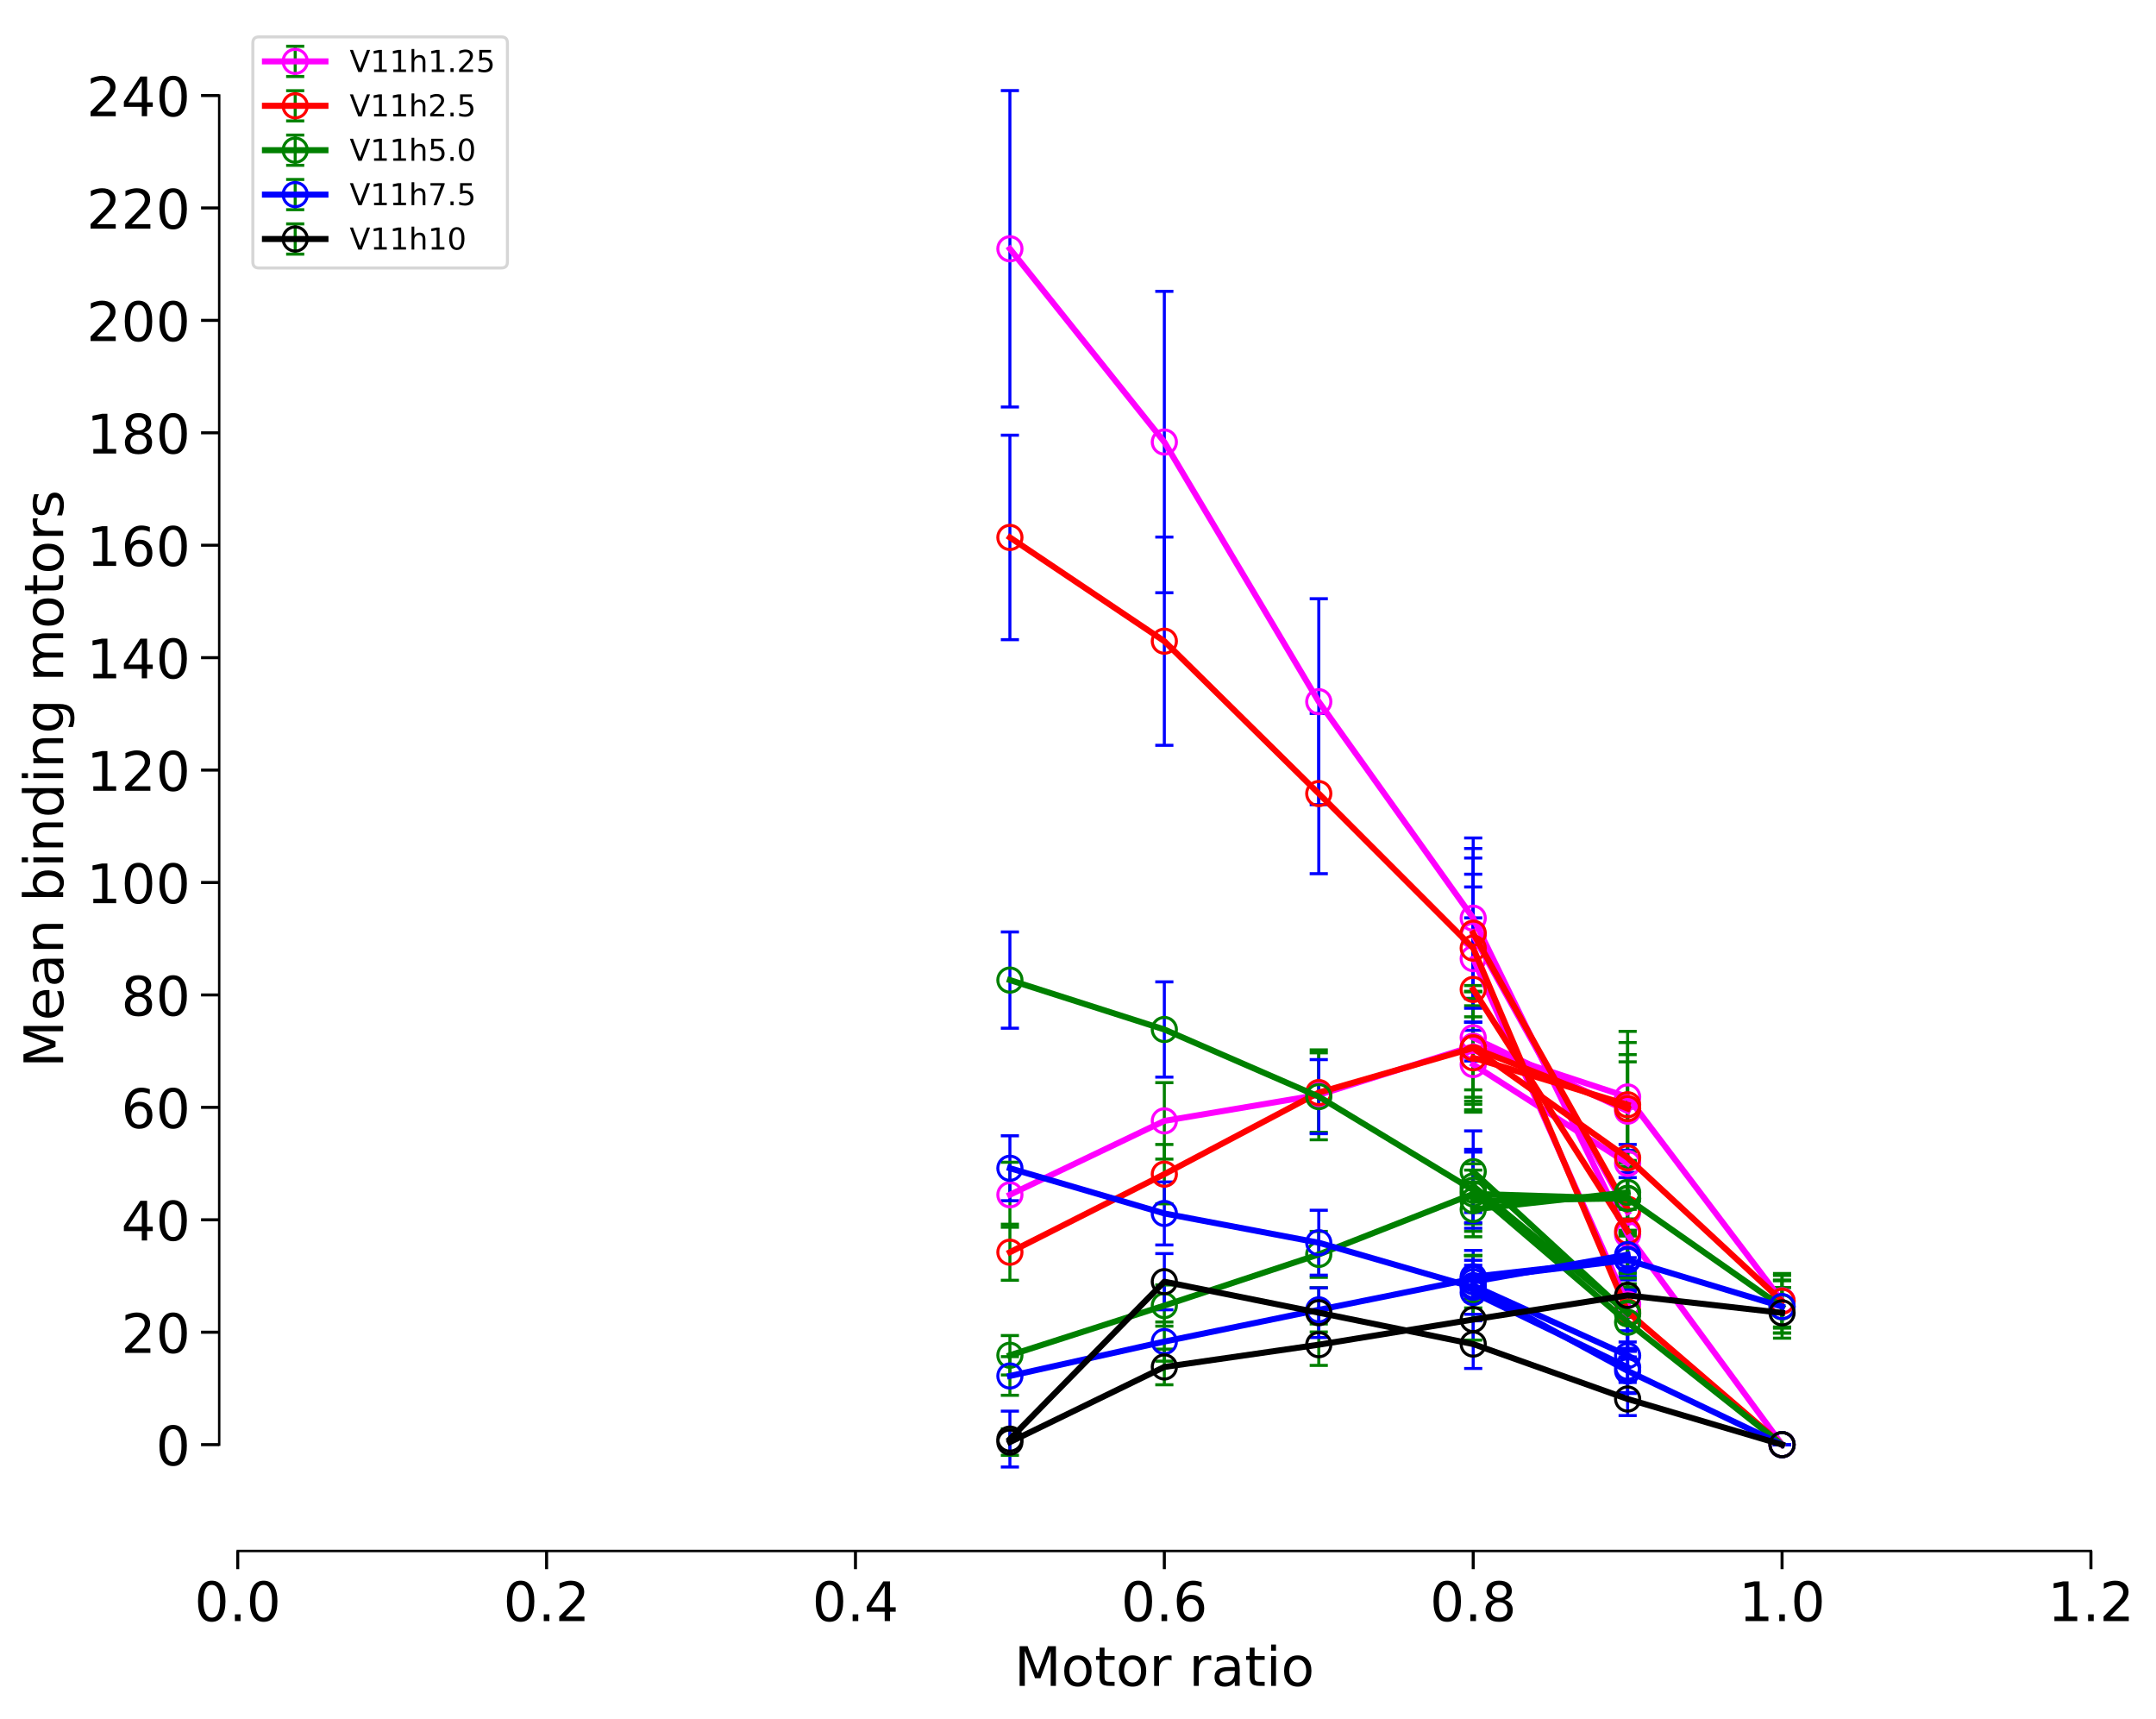 <?xml version="1.0" encoding="utf-8" standalone="no"?>
<!DOCTYPE svg PUBLIC "-//W3C//DTD SVG 1.1//EN"
  "http://www.w3.org/Graphics/SVG/1.1/DTD/svg11.dtd">
<!-- Created with matplotlib (https://matplotlib.org/) -->
<svg height="568.298pt" version="1.1" viewBox="0 0 712.876 568.298" width="712.876pt" xmlns="http://www.w3.org/2000/svg" xmlns:xlink="http://www.w3.org/1999/xlink">
 <defs>
  <style type="text/css">
*{stroke-linecap:butt;stroke-linejoin:round;}
  </style>
 </defs>
 <g id="figure_1">
  <g id="patch_1">
   <path d="M 0 568.298 
L 712.876 568.298 
L 712.876 0 
L 0 0 
z
" style="fill:#ffffff;"/>
  </g>
  <g id="axes_1">
   <g id="patch_2">
    <path d="M 78.606 507.751 
L 691.363 507.751 
L 691.363 7.2 
L 78.606 7.2 
z
" style="fill:#ffffff;"/>
   </g>
   <g id="matplotlib.axis_1">
    <g id="xtick_1">
     <g id="line2d_1">
      <defs>
       <path d="M 0 0 
L 0 6 
" id="m0b3944fdde" style="stroke:#000000;"/>
      </defs>
      <g>
       <use style="stroke:#000000;" x="78.606" xlink:href="#m0b3944fdde" y="512.757"/>
      </g>
     </g>
     <g id="text_1">
      <!-- 0.0 -->
      <defs>
       <path d="M 31.781 66.406 
Q 24.172 66.406 20.328 58.906 
Q 16.5 51.422 16.5 36.375 
Q 16.5 21.391 20.328 13.891 
Q 24.172 6.391 31.781 6.391 
Q 39.453 6.391 43.281 13.891 
Q 47.125 21.391 47.125 36.375 
Q 47.125 51.422 43.281 58.906 
Q 39.453 66.406 31.781 66.406 
z
M 31.781 74.219 
Q 44.047 74.219 50.516 64.516 
Q 56.984 54.828 56.984 36.375 
Q 56.984 17.969 50.516 8.266 
Q 44.047 -1.422 31.781 -1.422 
Q 19.531 -1.422 13.062 8.266 
Q 6.594 17.969 6.594 36.375 
Q 6.594 54.828 13.062 64.516 
Q 19.531 74.219 31.781 74.219 
z
" id="DejaVuSans-48"/>
       <path d="M 10.688 12.406 
L 21 12.406 
L 21 0 
L 10.688 0 
z
" id="DejaVuSans-46"/>
      </defs>
      <g transform="translate(64.293 535.934)scale(0.18 -0.18)">
       <use xlink:href="#DejaVuSans-48"/>
       <use x="63.623" xlink:href="#DejaVuSans-46"/>
       <use x="95.41" xlink:href="#DejaVuSans-48"/>
      </g>
     </g>
    </g>
    <g id="xtick_2">
     <g id="line2d_2">
      <g>
       <use style="stroke:#000000;" x="180.732" xlink:href="#m0b3944fdde" y="512.757"/>
      </g>
     </g>
     <g id="text_2">
      <!-- 0.2 -->
      <defs>
       <path d="M 19.188 8.297 
L 53.609 8.297 
L 53.609 0 
L 7.328 0 
L 7.328 8.297 
Q 12.938 14.109 22.625 23.891 
Q 32.328 33.688 34.812 36.531 
Q 39.547 41.844 41.422 45.531 
Q 43.312 49.219 43.312 52.781 
Q 43.312 58.594 39.234 62.25 
Q 35.156 65.922 28.609 65.922 
Q 23.969 65.922 18.812 64.312 
Q 13.672 62.703 7.812 59.422 
L 7.812 69.391 
Q 13.766 71.781 18.938 73 
Q 24.125 74.219 28.422 74.219 
Q 39.75 74.219 46.484 68.547 
Q 53.219 62.891 53.219 53.422 
Q 53.219 48.922 51.531 44.891 
Q 49.859 40.875 45.406 35.406 
Q 44.188 33.984 37.641 27.219 
Q 31.109 20.453 19.188 8.297 
z
" id="DejaVuSans-50"/>
      </defs>
      <g transform="translate(166.419 535.934)scale(0.18 -0.18)">
       <use xlink:href="#DejaVuSans-48"/>
       <use x="63.623" xlink:href="#DejaVuSans-46"/>
       <use x="95.41" xlink:href="#DejaVuSans-50"/>
      </g>
     </g>
    </g>
    <g id="xtick_3">
     <g id="line2d_3">
      <g>
       <use style="stroke:#000000;" x="282.858" xlink:href="#m0b3944fdde" y="512.757"/>
      </g>
     </g>
     <g id="text_3">
      <!-- 0.4 -->
      <defs>
       <path d="M 37.797 64.312 
L 12.891 25.391 
L 37.797 25.391 
z
M 35.203 72.906 
L 47.609 72.906 
L 47.609 25.391 
L 58.016 25.391 
L 58.016 17.188 
L 47.609 17.188 
L 47.609 0 
L 37.797 0 
L 37.797 17.188 
L 4.891 17.188 
L 4.891 26.703 
z
" id="DejaVuSans-52"/>
      </defs>
      <g transform="translate(268.545 535.934)scale(0.18 -0.18)">
       <use xlink:href="#DejaVuSans-48"/>
       <use x="63.623" xlink:href="#DejaVuSans-46"/>
       <use x="95.41" xlink:href="#DejaVuSans-52"/>
      </g>
     </g>
    </g>
    <g id="xtick_4">
     <g id="line2d_4">
      <g>
       <use style="stroke:#000000;" x="384.984" xlink:href="#m0b3944fdde" y="512.757"/>
      </g>
     </g>
     <g id="text_4">
      <!-- 0.6 -->
      <defs>
       <path d="M 33.016 40.375 
Q 26.375 40.375 22.484 35.828 
Q 18.609 31.297 18.609 23.391 
Q 18.609 15.531 22.484 10.953 
Q 26.375 6.391 33.016 6.391 
Q 39.656 6.391 43.531 10.953 
Q 47.406 15.531 47.406 23.391 
Q 47.406 31.297 43.531 35.828 
Q 39.656 40.375 33.016 40.375 
z
M 52.594 71.297 
L 52.594 62.312 
Q 48.875 64.062 45.094 64.984 
Q 41.312 65.922 37.594 65.922 
Q 27.828 65.922 22.672 59.328 
Q 17.531 52.734 16.797 39.406 
Q 19.672 43.656 24.016 45.922 
Q 28.375 48.188 33.594 48.188 
Q 44.578 48.188 50.953 41.516 
Q 57.328 34.859 57.328 23.391 
Q 57.328 12.156 50.688 5.359 
Q 44.047 -1.422 33.016 -1.422 
Q 20.359 -1.422 13.672 8.266 
Q 6.984 17.969 6.984 36.375 
Q 6.984 53.656 15.188 63.938 
Q 23.391 74.219 37.203 74.219 
Q 40.922 74.219 44.703 73.484 
Q 48.484 72.75 52.594 71.297 
z
" id="DejaVuSans-54"/>
      </defs>
      <g transform="translate(370.672 535.934)scale(0.18 -0.18)">
       <use xlink:href="#DejaVuSans-48"/>
       <use x="63.623" xlink:href="#DejaVuSans-46"/>
       <use x="95.41" xlink:href="#DejaVuSans-54"/>
      </g>
     </g>
    </g>
    <g id="xtick_5">
     <g id="line2d_5">
      <g>
       <use style="stroke:#000000;" x="487.111" xlink:href="#m0b3944fdde" y="512.757"/>
      </g>
     </g>
     <g id="text_5">
      <!-- 0.8 -->
      <defs>
       <path d="M 31.781 34.625 
Q 24.75 34.625 20.719 30.859 
Q 16.703 27.094 16.703 20.516 
Q 16.703 13.922 20.719 10.156 
Q 24.75 6.391 31.781 6.391 
Q 38.812 6.391 42.859 10.172 
Q 46.922 13.969 46.922 20.516 
Q 46.922 27.094 42.891 30.859 
Q 38.875 34.625 31.781 34.625 
z
M 21.922 38.812 
Q 15.578 40.375 12.031 44.719 
Q 8.5 49.078 8.5 55.328 
Q 8.5 64.062 14.719 69.141 
Q 20.953 74.219 31.781 74.219 
Q 42.672 74.219 48.875 69.141 
Q 55.078 64.062 55.078 55.328 
Q 55.078 49.078 51.531 44.719 
Q 48 40.375 41.703 38.812 
Q 48.828 37.156 52.797 32.312 
Q 56.781 27.484 56.781 20.516 
Q 56.781 9.906 50.312 4.234 
Q 43.844 -1.422 31.781 -1.422 
Q 19.734 -1.422 13.25 4.234 
Q 6.781 9.906 6.781 20.516 
Q 6.781 27.484 10.781 32.312 
Q 14.797 37.156 21.922 38.812 
z
M 18.312 54.391 
Q 18.312 48.734 21.844 45.562 
Q 25.391 42.391 31.781 42.391 
Q 38.141 42.391 41.719 45.562 
Q 45.312 48.734 45.312 54.391 
Q 45.312 60.062 41.719 63.234 
Q 38.141 66.406 31.781 66.406 
Q 25.391 66.406 21.844 63.234 
Q 18.312 60.062 18.312 54.391 
z
" id="DejaVuSans-56"/>
      </defs>
      <g transform="translate(472.798 535.934)scale(0.18 -0.18)">
       <use xlink:href="#DejaVuSans-48"/>
       <use x="63.623" xlink:href="#DejaVuSans-46"/>
       <use x="95.41" xlink:href="#DejaVuSans-56"/>
      </g>
     </g>
    </g>
    <g id="xtick_6">
     <g id="line2d_6">
      <g>
       <use style="stroke:#000000;" x="589.237" xlink:href="#m0b3944fdde" y="512.757"/>
      </g>
     </g>
     <g id="text_6">
      <!-- 1.0 -->
      <defs>
       <path d="M 12.406 8.297 
L 28.516 8.297 
L 28.516 63.922 
L 10.984 60.406 
L 10.984 69.391 
L 28.422 72.906 
L 38.281 72.906 
L 38.281 8.297 
L 54.391 8.297 
L 54.391 0 
L 12.406 0 
z
" id="DejaVuSans-49"/>
      </defs>
      <g transform="translate(574.924 535.934)scale(0.18 -0.18)">
       <use xlink:href="#DejaVuSans-49"/>
       <use x="63.623" xlink:href="#DejaVuSans-46"/>
       <use x="95.41" xlink:href="#DejaVuSans-48"/>
      </g>
     </g>
    </g>
    <g id="xtick_7">
     <g id="line2d_7">
      <g>
       <use style="stroke:#000000;" x="691.363" xlink:href="#m0b3944fdde" y="512.757"/>
      </g>
     </g>
     <g id="text_7">
      <!-- 1.2 -->
      <g transform="translate(677.05 535.934)scale(0.18 -0.18)">
       <use xlink:href="#DejaVuSans-49"/>
       <use x="63.623" xlink:href="#DejaVuSans-46"/>
       <use x="95.41" xlink:href="#DejaVuSans-50"/>
      </g>
     </g>
    </g>
    <g id="text_8">
     <!-- Motor ratio -->
     <defs>
      <path d="M 9.812 72.906 
L 24.516 72.906 
L 43.109 23.297 
L 61.812 72.906 
L 76.516 72.906 
L 76.516 0 
L 66.891 0 
L 66.891 64.016 
L 48.094 14.016 
L 38.188 14.016 
L 19.391 64.016 
L 19.391 0 
L 9.812 0 
z
" id="DejaVuSans-77"/>
      <path d="M 30.609 48.391 
Q 23.391 48.391 19.188 42.75 
Q 14.984 37.109 14.984 27.297 
Q 14.984 17.484 19.156 11.844 
Q 23.344 6.203 30.609 6.203 
Q 37.797 6.203 41.984 11.859 
Q 46.188 17.531 46.188 27.297 
Q 46.188 37.016 41.984 42.703 
Q 37.797 48.391 30.609 48.391 
z
M 30.609 56 
Q 42.328 56 49.016 48.375 
Q 55.719 40.766 55.719 27.297 
Q 55.719 13.875 49.016 6.219 
Q 42.328 -1.422 30.609 -1.422 
Q 18.844 -1.422 12.172 6.219 
Q 5.516 13.875 5.516 27.297 
Q 5.516 40.766 12.172 48.375 
Q 18.844 56 30.609 56 
z
" id="DejaVuSans-111"/>
      <path d="M 18.312 70.219 
L 18.312 54.688 
L 36.812 54.688 
L 36.812 47.703 
L 18.312 47.703 
L 18.312 18.016 
Q 18.312 11.328 20.141 9.422 
Q 21.969 7.516 27.594 7.516 
L 36.812 7.516 
L 36.812 0 
L 27.594 0 
Q 17.188 0 13.234 3.875 
Q 9.281 7.766 9.281 18.016 
L 9.281 47.703 
L 2.688 47.703 
L 2.688 54.688 
L 9.281 54.688 
L 9.281 70.219 
z
" id="DejaVuSans-116"/>
      <path d="M 41.109 46.297 
Q 39.594 47.172 37.812 47.578 
Q 36.031 48 33.891 48 
Q 26.266 48 22.188 43.047 
Q 18.109 38.094 18.109 28.812 
L 18.109 0 
L 9.078 0 
L 9.078 54.688 
L 18.109 54.688 
L 18.109 46.188 
Q 20.953 51.172 25.484 53.578 
Q 30.031 56 36.531 56 
Q 37.453 56 38.578 55.875 
Q 39.703 55.766 41.062 55.516 
z
" id="DejaVuSans-114"/>
      <path id="DejaVuSans-32"/>
      <path d="M 34.281 27.484 
Q 23.391 27.484 19.188 25 
Q 14.984 22.516 14.984 16.5 
Q 14.984 11.719 18.141 8.906 
Q 21.297 6.109 26.703 6.109 
Q 34.188 6.109 38.703 11.406 
Q 43.219 16.703 43.219 25.484 
L 43.219 27.484 
z
M 52.203 31.203 
L 52.203 0 
L 43.219 0 
L 43.219 8.297 
Q 40.141 3.328 35.547 0.953 
Q 30.953 -1.422 24.312 -1.422 
Q 15.922 -1.422 10.953 3.297 
Q 6 8.016 6 15.922 
Q 6 25.141 12.172 29.828 
Q 18.359 34.516 30.609 34.516 
L 43.219 34.516 
L 43.219 35.406 
Q 43.219 41.609 39.141 45 
Q 35.062 48.391 27.688 48.391 
Q 23 48.391 18.547 47.266 
Q 14.109 46.141 10.016 43.891 
L 10.016 52.203 
Q 14.938 54.109 19.578 55.047 
Q 24.219 56 28.609 56 
Q 40.484 56 46.344 49.844 
Q 52.203 43.703 52.203 31.203 
z
" id="DejaVuSans-97"/>
      <path d="M 9.422 54.688 
L 18.406 54.688 
L 18.406 0 
L 9.422 0 
z
M 9.422 75.984 
L 18.406 75.984 
L 18.406 64.594 
L 9.422 64.594 
z
" id="DejaVuSans-105"/>
     </defs>
     <g transform="translate(335.366 557.355)scale(0.18 -0.18)">
      <use xlink:href="#DejaVuSans-77"/>
      <use x="86.279" xlink:href="#DejaVuSans-111"/>
      <use x="147.461" xlink:href="#DejaVuSans-116"/>
      <use x="186.67" xlink:href="#DejaVuSans-111"/>
      <use x="247.852" xlink:href="#DejaVuSans-114"/>
      <use x="288.965" xlink:href="#DejaVuSans-32"/>
      <use x="320.752" xlink:href="#DejaVuSans-114"/>
      <use x="361.865" xlink:href="#DejaVuSans-97"/>
      <use x="423.145" xlink:href="#DejaVuSans-116"/>
      <use x="462.354" xlink:href="#DejaVuSans-105"/>
      <use x="490.137" xlink:href="#DejaVuSans-111"/>
     </g>
    </g>
   </g>
   <g id="matplotlib.axis_2">
    <g id="ytick_1">
     <g id="line2d_8">
      <defs>
       <path d="M 0 0 
L -6 0 
" id="mad8fb83650" style="stroke:#000000;"/>
      </defs>
      <g>
       <use style="stroke:#000000;" x="72.478" xlink:href="#mad8fb83650" y="477.602"/>
      </g>
     </g>
     <g id="text_9">
      <!-- 0 -->
      <g transform="translate(51.526 484.441)scale(0.18 -0.18)">
       <use xlink:href="#DejaVuSans-48"/>
      </g>
     </g>
    </g>
    <g id="ytick_2">
     <g id="line2d_9">
      <g>
       <use style="stroke:#000000;" x="72.478" xlink:href="#mad8fb83650" y="440.434"/>
      </g>
     </g>
     <g id="text_10">
      <!-- 20 -->
      <g transform="translate(40.073 447.272)scale(0.18 -0.18)">
       <use xlink:href="#DejaVuSans-50"/>
       <use x="63.623" xlink:href="#DejaVuSans-48"/>
      </g>
     </g>
    </g>
    <g id="ytick_3">
     <g id="line2d_10">
      <g>
       <use style="stroke:#000000;" x="72.478" xlink:href="#mad8fb83650" y="403.265"/>
      </g>
     </g>
     <g id="text_11">
      <!-- 40 -->
      <g transform="translate(40.073 410.104)scale(0.18 -0.18)">
       <use xlink:href="#DejaVuSans-52"/>
       <use x="63.623" xlink:href="#DejaVuSans-48"/>
      </g>
     </g>
    </g>
    <g id="ytick_4">
     <g id="line2d_11">
      <g>
       <use style="stroke:#000000;" x="72.478" xlink:href="#mad8fb83650" y="366.096"/>
      </g>
     </g>
     <g id="text_12">
      <!-- 60 -->
      <g transform="translate(40.073 372.935)scale(0.18 -0.18)">
       <use xlink:href="#DejaVuSans-54"/>
       <use x="63.623" xlink:href="#DejaVuSans-48"/>
      </g>
     </g>
    </g>
    <g id="ytick_5">
     <g id="line2d_12">
      <g>
       <use style="stroke:#000000;" x="72.478" xlink:href="#mad8fb83650" y="328.928"/>
      </g>
     </g>
     <g id="text_13">
      <!-- 80 -->
      <g transform="translate(40.073 335.766)scale(0.18 -0.18)">
       <use xlink:href="#DejaVuSans-56"/>
       <use x="63.623" xlink:href="#DejaVuSans-48"/>
      </g>
     </g>
    </g>
    <g id="ytick_6">
     <g id="line2d_13">
      <g>
       <use style="stroke:#000000;" x="72.478" xlink:href="#mad8fb83650" y="291.759"/>
      </g>
     </g>
     <g id="text_14">
      <!-- 100 -->
      <g transform="translate(28.621 298.598)scale(0.18 -0.18)">
       <use xlink:href="#DejaVuSans-49"/>
       <use x="63.623" xlink:href="#DejaVuSans-48"/>
       <use x="127.246" xlink:href="#DejaVuSans-48"/>
      </g>
     </g>
    </g>
    <g id="ytick_7">
     <g id="line2d_14">
      <g>
       <use style="stroke:#000000;" x="72.478" xlink:href="#mad8fb83650" y="254.591"/>
      </g>
     </g>
     <g id="text_15">
      <!-- 120 -->
      <g transform="translate(28.621 261.429)scale(0.18 -0.18)">
       <use xlink:href="#DejaVuSans-49"/>
       <use x="63.623" xlink:href="#DejaVuSans-50"/>
       <use x="127.246" xlink:href="#DejaVuSans-48"/>
      </g>
     </g>
    </g>
    <g id="ytick_8">
     <g id="line2d_15">
      <g>
       <use style="stroke:#000000;" x="72.478" xlink:href="#mad8fb83650" y="217.422"/>
      </g>
     </g>
     <g id="text_16">
      <!-- 140 -->
      <g transform="translate(28.621 224.261)scale(0.18 -0.18)">
       <use xlink:href="#DejaVuSans-49"/>
       <use x="63.623" xlink:href="#DejaVuSans-52"/>
       <use x="127.246" xlink:href="#DejaVuSans-48"/>
      </g>
     </g>
    </g>
    <g id="ytick_9">
     <g id="line2d_16">
      <g>
       <use style="stroke:#000000;" x="72.478" xlink:href="#mad8fb83650" y="180.254"/>
      </g>
     </g>
     <g id="text_17">
      <!-- 160 -->
      <g transform="translate(28.621 187.092)scale(0.18 -0.18)">
       <use xlink:href="#DejaVuSans-49"/>
       <use x="63.623" xlink:href="#DejaVuSans-54"/>
       <use x="127.246" xlink:href="#DejaVuSans-48"/>
      </g>
     </g>
    </g>
    <g id="ytick_10">
     <g id="line2d_17">
      <g>
       <use style="stroke:#000000;" x="72.478" xlink:href="#mad8fb83650" y="143.085"/>
      </g>
     </g>
     <g id="text_18">
      <!-- 180 -->
      <g transform="translate(28.621 149.924)scale(0.18 -0.18)">
       <use xlink:href="#DejaVuSans-49"/>
       <use x="63.623" xlink:href="#DejaVuSans-56"/>
       <use x="127.246" xlink:href="#DejaVuSans-48"/>
      </g>
     </g>
    </g>
    <g id="ytick_11">
     <g id="line2d_18">
      <g>
       <use style="stroke:#000000;" x="72.478" xlink:href="#mad8fb83650" y="105.916"/>
      </g>
     </g>
     <g id="text_19">
      <!-- 200 -->
      <g transform="translate(28.621 112.755)scale(0.18 -0.18)">
       <use xlink:href="#DejaVuSans-50"/>
       <use x="63.623" xlink:href="#DejaVuSans-48"/>
       <use x="127.246" xlink:href="#DejaVuSans-48"/>
      </g>
     </g>
    </g>
    <g id="ytick_12">
     <g id="line2d_19">
      <g>
       <use style="stroke:#000000;" x="72.478" xlink:href="#mad8fb83650" y="68.748"/>
      </g>
     </g>
     <g id="text_20">
      <!-- 220 -->
      <g transform="translate(28.621 75.587)scale(0.18 -0.18)">
       <use xlink:href="#DejaVuSans-50"/>
       <use x="63.623" xlink:href="#DejaVuSans-50"/>
       <use x="127.246" xlink:href="#DejaVuSans-48"/>
      </g>
     </g>
    </g>
    <g id="ytick_13">
     <g id="line2d_20">
      <g>
       <use style="stroke:#000000;" x="72.478" xlink:href="#mad8fb83650" y="31.579"/>
      </g>
     </g>
     <g id="text_21">
      <!-- 240 -->
      <g transform="translate(28.621 38.418)scale(0.18 -0.18)">
       <use xlink:href="#DejaVuSans-50"/>
       <use x="63.623" xlink:href="#DejaVuSans-52"/>
       <use x="127.246" xlink:href="#DejaVuSans-48"/>
      </g>
     </g>
    </g>
    <g id="text_22">
     <!-- Mean binding motors -->
     <defs>
      <path d="M 56.203 29.594 
L 56.203 25.203 
L 14.891 25.203 
Q 15.484 15.922 20.484 11.062 
Q 25.484 6.203 34.422 6.203 
Q 39.594 6.203 44.453 7.469 
Q 49.312 8.734 54.109 11.281 
L 54.109 2.781 
Q 49.266 0.734 44.188 -0.344 
Q 39.109 -1.422 33.891 -1.422 
Q 20.797 -1.422 13.156 6.188 
Q 5.516 13.812 5.516 26.812 
Q 5.516 40.234 12.766 48.109 
Q 20.016 56 32.328 56 
Q 43.359 56 49.781 48.891 
Q 56.203 41.797 56.203 29.594 
z
M 47.219 32.234 
Q 47.125 39.594 43.094 43.984 
Q 39.062 48.391 32.422 48.391 
Q 24.906 48.391 20.391 44.141 
Q 15.875 39.891 15.188 32.172 
z
" id="DejaVuSans-101"/>
      <path d="M 54.891 33.016 
L 54.891 0 
L 45.906 0 
L 45.906 32.719 
Q 45.906 40.484 42.875 44.328 
Q 39.844 48.188 33.797 48.188 
Q 26.516 48.188 22.312 43.547 
Q 18.109 38.922 18.109 30.906 
L 18.109 0 
L 9.078 0 
L 9.078 54.688 
L 18.109 54.688 
L 18.109 46.188 
Q 21.344 51.125 25.703 53.562 
Q 30.078 56 35.797 56 
Q 45.219 56 50.047 50.172 
Q 54.891 44.344 54.891 33.016 
z
" id="DejaVuSans-110"/>
      <path d="M 48.688 27.297 
Q 48.688 37.203 44.609 42.844 
Q 40.531 48.484 33.406 48.484 
Q 26.266 48.484 22.188 42.844 
Q 18.109 37.203 18.109 27.297 
Q 18.109 17.391 22.188 11.75 
Q 26.266 6.109 33.406 6.109 
Q 40.531 6.109 44.609 11.75 
Q 48.688 17.391 48.688 27.297 
z
M 18.109 46.391 
Q 20.953 51.266 25.266 53.625 
Q 29.594 56 35.594 56 
Q 45.562 56 51.781 48.094 
Q 58.016 40.188 58.016 27.297 
Q 58.016 14.406 51.781 6.484 
Q 45.562 -1.422 35.594 -1.422 
Q 29.594 -1.422 25.266 0.953 
Q 20.953 3.328 18.109 8.203 
L 18.109 0 
L 9.078 0 
L 9.078 75.984 
L 18.109 75.984 
z
" id="DejaVuSans-98"/>
      <path d="M 45.406 46.391 
L 45.406 75.984 
L 54.391 75.984 
L 54.391 0 
L 45.406 0 
L 45.406 8.203 
Q 42.578 3.328 38.25 0.953 
Q 33.938 -1.422 27.875 -1.422 
Q 17.969 -1.422 11.734 6.484 
Q 5.516 14.406 5.516 27.297 
Q 5.516 40.188 11.734 48.094 
Q 17.969 56 27.875 56 
Q 33.938 56 38.25 53.625 
Q 42.578 51.266 45.406 46.391 
z
M 14.797 27.297 
Q 14.797 17.391 18.875 11.75 
Q 22.953 6.109 30.078 6.109 
Q 37.203 6.109 41.297 11.75 
Q 45.406 17.391 45.406 27.297 
Q 45.406 37.203 41.297 42.844 
Q 37.203 48.484 30.078 48.484 
Q 22.953 48.484 18.875 42.844 
Q 14.797 37.203 14.797 27.297 
z
" id="DejaVuSans-100"/>
      <path d="M 45.406 27.984 
Q 45.406 37.75 41.375 43.109 
Q 37.359 48.484 30.078 48.484 
Q 22.859 48.484 18.828 43.109 
Q 14.797 37.75 14.797 27.984 
Q 14.797 18.266 18.828 12.891 
Q 22.859 7.516 30.078 7.516 
Q 37.359 7.516 41.375 12.891 
Q 45.406 18.266 45.406 27.984 
z
M 54.391 6.781 
Q 54.391 -7.172 48.188 -13.984 
Q 42 -20.797 29.203 -20.797 
Q 24.469 -20.797 20.266 -20.094 
Q 16.062 -19.391 12.109 -17.922 
L 12.109 -9.188 
Q 16.062 -11.328 19.922 -12.344 
Q 23.781 -13.375 27.781 -13.375 
Q 36.625 -13.375 41.016 -8.766 
Q 45.406 -4.156 45.406 5.172 
L 45.406 9.625 
Q 42.625 4.781 38.281 2.391 
Q 33.938 0 27.875 0 
Q 17.828 0 11.672 7.656 
Q 5.516 15.328 5.516 27.984 
Q 5.516 40.672 11.672 48.328 
Q 17.828 56 27.875 56 
Q 33.938 56 38.281 53.609 
Q 42.625 51.219 45.406 46.391 
L 45.406 54.688 
L 54.391 54.688 
z
" id="DejaVuSans-103"/>
      <path d="M 52 44.188 
Q 55.375 50.25 60.062 53.125 
Q 64.75 56 71.094 56 
Q 79.641 56 84.281 50.016 
Q 88.922 44.047 88.922 33.016 
L 88.922 0 
L 79.891 0 
L 79.891 32.719 
Q 79.891 40.578 77.094 44.375 
Q 74.312 48.188 68.609 48.188 
Q 61.625 48.188 57.562 43.547 
Q 53.516 38.922 53.516 30.906 
L 53.516 0 
L 44.484 0 
L 44.484 32.719 
Q 44.484 40.625 41.703 44.406 
Q 38.922 48.188 33.109 48.188 
Q 26.219 48.188 22.156 43.531 
Q 18.109 38.875 18.109 30.906 
L 18.109 0 
L 9.078 0 
L 9.078 54.688 
L 18.109 54.688 
L 18.109 46.188 
Q 21.188 51.219 25.484 53.609 
Q 29.781 56 35.688 56 
Q 41.656 56 45.828 52.969 
Q 50 49.953 52 44.188 
z
" id="DejaVuSans-109"/>
      <path d="M 44.281 53.078 
L 44.281 44.578 
Q 40.484 46.531 36.375 47.5 
Q 32.281 48.484 27.875 48.484 
Q 21.188 48.484 17.844 46.438 
Q 14.5 44.391 14.5 40.281 
Q 14.5 37.156 16.891 35.375 
Q 19.281 33.594 26.516 31.984 
L 29.594 31.297 
Q 39.156 29.25 43.188 25.516 
Q 47.219 21.781 47.219 15.094 
Q 47.219 7.469 41.188 3.016 
Q 35.156 -1.422 24.609 -1.422 
Q 20.219 -1.422 15.453 -0.562 
Q 10.688 0.297 5.422 2 
L 5.422 11.281 
Q 10.406 8.688 15.234 7.391 
Q 20.062 6.109 24.812 6.109 
Q 31.156 6.109 34.562 8.281 
Q 37.984 10.453 37.984 14.406 
Q 37.984 18.062 35.516 20.016 
Q 33.062 21.969 24.703 23.781 
L 21.578 24.516 
Q 13.234 26.266 9.516 29.906 
Q 5.812 33.547 5.812 39.891 
Q 5.812 47.609 11.281 51.797 
Q 16.75 56 26.812 56 
Q 31.781 56 36.172 55.266 
Q 40.578 54.547 44.281 53.078 
z
" id="DejaVuSans-115"/>
     </defs>
     <g transform="translate(20.877 352.964)rotate(-90)scale(0.18 -0.18)">
      <use xlink:href="#DejaVuSans-77"/>
      <use x="86.279" xlink:href="#DejaVuSans-101"/>
      <use x="147.803" xlink:href="#DejaVuSans-97"/>
      <use x="209.082" xlink:href="#DejaVuSans-110"/>
      <use x="272.461" xlink:href="#DejaVuSans-32"/>
      <use x="304.248" xlink:href="#DejaVuSans-98"/>
      <use x="367.725" xlink:href="#DejaVuSans-105"/>
      <use x="395.508" xlink:href="#DejaVuSans-110"/>
      <use x="458.887" xlink:href="#DejaVuSans-100"/>
      <use x="522.363" xlink:href="#DejaVuSans-105"/>
      <use x="550.146" xlink:href="#DejaVuSans-110"/>
      <use x="613.525" xlink:href="#DejaVuSans-103"/>
      <use x="677.002" xlink:href="#DejaVuSans-32"/>
      <use x="708.789" xlink:href="#DejaVuSans-109"/>
      <use x="806.201" xlink:href="#DejaVuSans-111"/>
      <use x="867.383" xlink:href="#DejaVuSans-116"/>
      <use x="906.592" xlink:href="#DejaVuSans-111"/>
      <use x="967.773" xlink:href="#DejaVuSans-114"/>
      <use x="1008.887" xlink:href="#DejaVuSans-115"/>
     </g>
    </g>
   </g>
   <g id="LineCollection_1">
    <path clip-path="url(#pe32b1f0611)" d="M 333.921 405.725 
L 333.921 384.245 
" style="fill:none;stroke:#008000;"/>
    <path clip-path="url(#pe32b1f0611)" d="M 384.984 383.208 
L 384.984 357.928 
" style="fill:none;stroke:#008000;"/>
    <path clip-path="url(#pe32b1f0611)" d="M 436.048 376.817 
L 436.048 347.096 
" style="fill:none;stroke:#008000;"/>
    <path clip-path="url(#pe32b1f0611)" d="M 487.111 364.039 
L 487.111 327.71 
" style="fill:none;stroke:#008000;"/>
    <path clip-path="url(#pe32b1f0611)" d="M 538.174 384.337 
L 538.174 340.974 
" style="fill:none;stroke:#008000;"/>
    <path clip-path="url(#pe32b1f0611)" d="M 589.237 439.086 
L 589.237 421.026 
" style="fill:none;stroke:#008000;"/>
   </g>
   <g id="LineCollection_2">
    <path clip-path="url(#pe32b1f0611)" d="M 333.921 134.555 
L 333.921 29.952 
" style="fill:none;stroke:#0000ff;"/>
    <path clip-path="url(#pe32b1f0611)" d="M 384.984 195.964 
L 384.984 96.315 
" style="fill:none;stroke:#0000ff;"/>
    <path clip-path="url(#pe32b1f0611)" d="M 436.048 266.014 
L 436.048 197.939 
" style="fill:none;stroke:#0000ff;"/>
    <path clip-path="url(#pe32b1f0611)" d="M 487.111 330.077 
L 487.111 277.03 
" style="fill:none;stroke:#0000ff;"/>
    <path clip-path="url(#pe32b1f0611)" d="M 538.174 426.966 
L 538.174 389.316 
" style="fill:none;stroke:#0000ff;"/>
    <path clip-path="url(#pe32b1f0611)" d="M 589.237 477.602 
L 589.237 477.602 
" style="fill:none;stroke:#0000ff;"/>
   </g>
   <g id="LineCollection_3">
    <path clip-path="url(#pe32b1f0611)" d="M 487.111 367.693 
L 487.111 336.164 
" style="fill:none;stroke:#008000;"/>
    <path clip-path="url(#pe32b1f0611)" d="M 538.174 402.974 
L 538.174 366.313 
" style="fill:none;stroke:#008000;"/>
   </g>
   <g id="LineCollection_4">
    <path clip-path="url(#pe32b1f0611)" d="M 487.111 340.617 
L 487.111 293.244 
" style="fill:none;stroke:#0000ff;"/>
    <path clip-path="url(#pe32b1f0611)" d="M 538.174 446.614 
L 538.174 415.779 
" style="fill:none;stroke:#0000ff;"/>
   </g>
   <g id="LineCollection_5">
    <path clip-path="url(#pe32b1f0611)" d="M 487.111 360.302 
L 487.111 325.817 
" style="fill:none;stroke:#008000;"/>
    <path clip-path="url(#pe32b1f0611)" d="M 538.174 383.642 
L 538.174 351.053 
" style="fill:none;stroke:#008000;"/>
   </g>
   <g id="LineCollection_6">
    <path clip-path="url(#pe32b1f0611)" d="M 487.111 337.97 
L 487.111 280.509 
" style="fill:none;stroke:#0000ff;"/>
    <path clip-path="url(#pe32b1f0611)" d="M 538.174 423.118 
L 538.174 378.37 
" style="fill:none;stroke:#0000ff;"/>
   </g>
   <g id="LineCollection_7">
    <path clip-path="url(#pe32b1f0611)" d="M 333.921 423.256 
L 333.921 404.728 
" style="fill:none;stroke:#008000;"/>
    <path clip-path="url(#pe32b1f0611)" d="M 384.984 397.984 
L 384.984 378.37 
" style="fill:none;stroke:#008000;"/>
    <path clip-path="url(#pe32b1f0611)" d="M 436.048 374.342 
L 436.048 348.062 
" style="fill:none;stroke:#008000;"/>
    <path clip-path="url(#pe32b1f0611)" d="M 487.111 365.063 
L 487.111 327.9 
" style="fill:none;stroke:#008000;"/>
    <path clip-path="url(#pe32b1f0611)" d="M 538.174 399.804 
L 538.174 365.767 
" style="fill:none;stroke:#008000;"/>
    <path clip-path="url(#pe32b1f0611)" d="M 589.237 438.705 
L 589.237 421.664 
" style="fill:none;stroke:#008000;"/>
   </g>
   <g id="LineCollection_8">
    <path clip-path="url(#pe32b1f0611)" d="M 333.921 211.478 
L 333.921 143.877 
" style="fill:none;stroke:#0000ff;"/>
    <path clip-path="url(#pe32b1f0611)" d="M 384.984 246.4 
L 384.984 177.551 
" style="fill:none;stroke:#0000ff;"/>
    <path clip-path="url(#pe32b1f0611)" d="M 436.048 288.85 
L 436.048 235.862 
" style="fill:none;stroke:#0000ff;"/>
    <path clip-path="url(#pe32b1f0611)" d="M 487.111 337.89 
L 487.111 289.017 
" style="fill:none;stroke:#0000ff;"/>
    <path clip-path="url(#pe32b1f0611)" d="M 538.174 446.772 
L 538.174 420.663 
" style="fill:none;stroke:#0000ff;"/>
    <path clip-path="url(#pe32b1f0611)" d="M 589.237 477.602 
L 589.237 477.602 
" style="fill:none;stroke:#0000ff;"/>
   </g>
   <g id="LineCollection_9">
    <path clip-path="url(#pe32b1f0611)" d="M 487.111 366.901 
L 487.111 332.502 
" style="fill:none;stroke:#008000;"/>
    <path clip-path="url(#pe32b1f0611)" d="M 538.174 385.796 
L 538.174 344.667 
" style="fill:none;stroke:#008000;"/>
   </g>
   <g id="LineCollection_10">
    <path clip-path="url(#pe32b1f0611)" d="M 487.111 350.763 
L 487.111 303.449 
" style="fill:none;stroke:#0000ff;"/>
    <path clip-path="url(#pe32b1f0611)" d="M 538.174 426.501 
L 538.174 387.61 
" style="fill:none;stroke:#0000ff;"/>
   </g>
   <g id="LineCollection_11">
    <path clip-path="url(#pe32b1f0611)" d="M 487.111 362.74 
L 487.111 330.113 
" style="fill:none;stroke:#008000;"/>
    <path clip-path="url(#pe32b1f0611)" d="M 538.174 384.353 
L 538.174 348.65 
" style="fill:none;stroke:#008000;"/>
   </g>
   <g id="LineCollection_12">
    <path clip-path="url(#pe32b1f0611)" d="M 487.111 333.337 
L 487.111 283.67 
" style="fill:none;stroke:#0000ff;"/>
    <path clip-path="url(#pe32b1f0611)" d="M 538.174 419.311 
L 538.174 380.263 
" style="fill:none;stroke:#0000ff;"/>
   </g>
   <g id="LineCollection_13">
    <path clip-path="url(#pe32b1f0611)" d="M 333.921 454.566 
L 333.921 441.537 
" style="fill:none;stroke:#008000;"/>
    <path clip-path="url(#pe32b1f0611)" d="M 384.984 438.428 
L 384.984 424.812 
" style="fill:none;stroke:#008000;"/>
    <path clip-path="url(#pe32b1f0611)" d="M 436.048 422.311 
L 436.048 407.109 
" style="fill:none;stroke:#008000;"/>
    <path clip-path="url(#pe32b1f0611)" d="M 487.111 404.628 
L 487.111 384.753 
" style="fill:none;stroke:#008000;"/>
    <path clip-path="url(#pe32b1f0611)" d="M 538.174 408.636 
L 538.174 383.946 
" style="fill:none;stroke:#008000;"/>
    <path clip-path="url(#pe32b1f0611)" d="M 589.237 440.702 
L 589.237 423.421 
" style="fill:none;stroke:#008000;"/>
   </g>
   <g id="LineCollection_14">
    <path clip-path="url(#pe32b1f0611)" d="M 333.921 339.926 
L 333.921 308.104 
" style="fill:none;stroke:#0000ff;"/>
    <path clip-path="url(#pe32b1f0611)" d="M 384.984 356.099 
L 384.984 324.61 
" style="fill:none;stroke:#0000ff;"/>
    <path clip-path="url(#pe32b1f0611)" d="M 436.048 374.787 
L 436.048 350.304 
" style="fill:none;stroke:#0000ff;"/>
    <path clip-path="url(#pe32b1f0611)" d="M 487.111 406.067 
L 487.111 380.885 
" style="fill:none;stroke:#0000ff;"/>
    <path clip-path="url(#pe32b1f0611)" d="M 538.174 448.605 
L 538.174 425.675 
" style="fill:none;stroke:#0000ff;"/>
    <path clip-path="url(#pe32b1f0611)" d="M 589.237 477.602 
L 589.237 477.602 
" style="fill:none;stroke:#0000ff;"/>
   </g>
   <g id="LineCollection_15">
    <path clip-path="url(#pe32b1f0611)" d="M 487.111 408.878 
L 487.111 390.807 
" style="fill:none;stroke:#008000;"/>
    <path clip-path="url(#pe32b1f0611)" d="M 538.174 407.537 
L 538.174 380.85 
" style="fill:none;stroke:#008000;"/>
   </g>
   <g id="LineCollection_16">
    <path clip-path="url(#pe32b1f0611)" d="M 487.111 400.856 
L 487.111 373.878 
" style="fill:none;stroke:#0000ff;"/>
    <path clip-path="url(#pe32b1f0611)" d="M 538.174 448.938 
L 538.174 419.785 
" style="fill:none;stroke:#0000ff;"/>
   </g>
   <g id="LineCollection_17">
    <path clip-path="url(#pe32b1f0611)" d="M 487.111 407.069 
L 487.111 386.838 
" style="fill:none;stroke:#008000;"/>
    <path clip-path="url(#pe32b1f0611)" d="M 538.174 406.732 
L 538.174 385.593 
" style="fill:none;stroke:#008000;"/>
   </g>
   <g id="LineCollection_18">
    <path clip-path="url(#pe32b1f0611)" d="M 487.111 404.221 
L 487.111 379.971 
" style="fill:none;stroke:#0000ff;"/>
    <path clip-path="url(#pe32b1f0611)" d="M 538.174 446.181 
L 538.174 421.99 
" style="fill:none;stroke:#0000ff;"/>
   </g>
   <g id="LineCollection_19">
    <path clip-path="url(#pe32b1f0611)" d="M 333.921 461.289 
L 333.921 448.503 
" style="fill:none;stroke:#008000;"/>
    <path clip-path="url(#pe32b1f0611)" d="M 384.984 450.001 
L 384.984 437.048 
" style="fill:none;stroke:#008000;"/>
    <path clip-path="url(#pe32b1f0611)" d="M 436.048 440.354 
L 436.048 425.719 
" style="fill:none;stroke:#008000;"/>
    <path clip-path="url(#pe32b1f0611)" d="M 487.111 430.364 
L 487.111 415.101 
" style="fill:none;stroke:#008000;"/>
    <path clip-path="url(#pe32b1f0611)" d="M 538.174 425.475 
L 538.174 407.699 
" style="fill:none;stroke:#008000;"/>
    <path clip-path="url(#pe32b1f0611)" d="M 589.237 440.705 
L 589.237 423.197 
" style="fill:none;stroke:#008000;"/>
   </g>
   <g id="LineCollection_20">
    <path clip-path="url(#pe32b1f0611)" d="M 333.921 396.962 
L 333.921 375.491 
" style="fill:none;stroke:#0000ff;"/>
    <path clip-path="url(#pe32b1f0611)" d="M 384.984 411.584 
L 384.984 390.75 
" style="fill:none;stroke:#0000ff;"/>
    <path clip-path="url(#pe32b1f0611)" d="M 436.048 421.573 
L 436.048 400.118 
" style="fill:none;stroke:#0000ff;"/>
    <path clip-path="url(#pe32b1f0611)" d="M 487.111 434.513 
L 487.111 416.657 
" style="fill:none;stroke:#0000ff;"/>
    <path clip-path="url(#pe32b1f0611)" d="M 538.174 460.675 
L 538.174 445.768 
" style="fill:none;stroke:#0000ff;"/>
    <path clip-path="url(#pe32b1f0611)" d="M 589.237 477.602 
L 589.237 477.602 
" style="fill:none;stroke:#0000ff;"/>
   </g>
   <g id="LineCollection_21">
    <path clip-path="url(#pe32b1f0611)" d="M 487.111 429.124 
L 487.111 415.053 
" style="fill:none;stroke:#008000;"/>
    <path clip-path="url(#pe32b1f0611)" d="M 538.174 424.424 
L 538.174 408.308 
" style="fill:none;stroke:#008000;"/>
   </g>
   <g id="LineCollection_22">
    <path clip-path="url(#pe32b1f0611)" d="M 487.111 436.331 
L 487.111 418.297 
" style="fill:none;stroke:#0000ff;"/>
    <path clip-path="url(#pe32b1f0611)" d="M 538.174 460.387 
L 538.174 443.665 
" style="fill:none;stroke:#0000ff;"/>
   </g>
   <g id="LineCollection_23">
    <path clip-path="url(#pe32b1f0611)" d="M 487.111 432.402 
L 487.111 415.051 
" style="fill:none;stroke:#008000;"/>
    <path clip-path="url(#pe32b1f0611)" d="M 538.174 422.552 
L 538.174 407.052 
" style="fill:none;stroke:#008000;"/>
   </g>
   <g id="LineCollection_24">
    <path clip-path="url(#pe32b1f0611)" d="M 487.111 436.673 
L 487.111 413.392 
" style="fill:none;stroke:#0000ff;"/>
    <path clip-path="url(#pe32b1f0611)" d="M 538.174 456.36 
L 538.174 439.964 
" style="fill:none;stroke:#0000ff;"/>
   </g>
   <g id="LineCollection_25">
    <path clip-path="url(#pe32b1f0611)" d="M 333.921 481.128 
L 333.921 472.383 
" style="fill:none;stroke:#008000;"/>
    <path clip-path="url(#pe32b1f0611)" d="M 384.984 457.806 
L 384.984 446.025 
" style="fill:none;stroke:#008000;"/>
    <path clip-path="url(#pe32b1f0611)" d="M 436.048 451.403 
L 436.048 437.708 
" style="fill:none;stroke:#008000;"/>
    <path clip-path="url(#pe32b1f0611)" d="M 487.111 443.041 
L 487.111 429.436 
" style="fill:none;stroke:#008000;"/>
    <path clip-path="url(#pe32b1f0611)" d="M 538.174 435.53 
L 538.174 420.975 
" style="fill:none;stroke:#008000;"/>
    <path clip-path="url(#pe32b1f0611)" d="M 589.237 442.401 
L 589.237 425.66 
" style="fill:none;stroke:#008000;"/>
   </g>
   <g id="LineCollection_26">
    <path clip-path="url(#pe32b1f0611)" d="M 333.921 484.999 
L 333.921 466.525 
" style="fill:none;stroke:#0000ff;"/>
    <path clip-path="url(#pe32b1f0611)" d="M 384.984 433.015 
L 384.984 414.438 
" style="fill:none;stroke:#0000ff;"/>
    <path clip-path="url(#pe32b1f0611)" d="M 436.048 442.181 
L 436.048 425.769 
" style="fill:none;stroke:#0000ff;"/>
    <path clip-path="url(#pe32b1f0611)" d="M 487.111 452.417 
L 487.111 436.289 
" style="fill:none;stroke:#0000ff;"/>
    <path clip-path="url(#pe32b1f0611)" d="M 538.174 467.989 
L 538.174 457.039 
" style="fill:none;stroke:#0000ff;"/>
    <path clip-path="url(#pe32b1f0611)" d="M 589.237 477.602 
L 589.237 477.602 
" style="fill:none;stroke:#0000ff;"/>
   </g>
   <g id="line2d_21">
    <defs>
     <path d="M 3 0 
L -3 -0 
" id="mb11eb8aea6" style="stroke:#008000;"/>
    </defs>
    <g clip-path="url(#pe32b1f0611)">
     <use style="fill:#008000;stroke:#008000;" x="333.921" xlink:href="#mb11eb8aea6" y="405.725"/>
     <use style="fill:#008000;stroke:#008000;" x="384.984" xlink:href="#mb11eb8aea6" y="383.208"/>
     <use style="fill:#008000;stroke:#008000;" x="436.048" xlink:href="#mb11eb8aea6" y="376.817"/>
     <use style="fill:#008000;stroke:#008000;" x="487.111" xlink:href="#mb11eb8aea6" y="364.039"/>
     <use style="fill:#008000;stroke:#008000;" x="538.174" xlink:href="#mb11eb8aea6" y="384.337"/>
     <use style="fill:#008000;stroke:#008000;" x="589.237" xlink:href="#mb11eb8aea6" y="439.086"/>
    </g>
   </g>
   <g id="line2d_22">
    <g clip-path="url(#pe32b1f0611)">
     <use style="fill:#008000;stroke:#008000;" x="333.921" xlink:href="#mb11eb8aea6" y="384.245"/>
     <use style="fill:#008000;stroke:#008000;" x="384.984" xlink:href="#mb11eb8aea6" y="357.928"/>
     <use style="fill:#008000;stroke:#008000;" x="436.048" xlink:href="#mb11eb8aea6" y="347.096"/>
     <use style="fill:#008000;stroke:#008000;" x="487.111" xlink:href="#mb11eb8aea6" y="327.71"/>
     <use style="fill:#008000;stroke:#008000;" x="538.174" xlink:href="#mb11eb8aea6" y="340.974"/>
     <use style="fill:#008000;stroke:#008000;" x="589.237" xlink:href="#mb11eb8aea6" y="421.026"/>
    </g>
   </g>
   <g id="line2d_23">
    <defs>
     <path d="M 3 0 
L -3 -0 
" id="mdcf9ae8870" style="stroke:#0000ff;"/>
    </defs>
    <g clip-path="url(#pe32b1f0611)">
     <use style="fill:#0000ff;stroke:#0000ff;" x="333.921" xlink:href="#mdcf9ae8870" y="134.555"/>
     <use style="fill:#0000ff;stroke:#0000ff;" x="384.984" xlink:href="#mdcf9ae8870" y="195.964"/>
     <use style="fill:#0000ff;stroke:#0000ff;" x="436.048" xlink:href="#mdcf9ae8870" y="266.014"/>
     <use style="fill:#0000ff;stroke:#0000ff;" x="487.111" xlink:href="#mdcf9ae8870" y="330.077"/>
     <use style="fill:#0000ff;stroke:#0000ff;" x="538.174" xlink:href="#mdcf9ae8870" y="426.966"/>
     <use style="fill:#0000ff;stroke:#0000ff;" x="589.237" xlink:href="#mdcf9ae8870" y="477.602"/>
    </g>
   </g>
   <g id="line2d_24">
    <g clip-path="url(#pe32b1f0611)">
     <use style="fill:#0000ff;stroke:#0000ff;" x="333.921" xlink:href="#mdcf9ae8870" y="29.952"/>
     <use style="fill:#0000ff;stroke:#0000ff;" x="384.984" xlink:href="#mdcf9ae8870" y="96.315"/>
     <use style="fill:#0000ff;stroke:#0000ff;" x="436.048" xlink:href="#mdcf9ae8870" y="197.939"/>
     <use style="fill:#0000ff;stroke:#0000ff;" x="487.111" xlink:href="#mdcf9ae8870" y="277.03"/>
     <use style="fill:#0000ff;stroke:#0000ff;" x="538.174" xlink:href="#mdcf9ae8870" y="389.316"/>
     <use style="fill:#0000ff;stroke:#0000ff;" x="589.237" xlink:href="#mdcf9ae8870" y="477.602"/>
    </g>
   </g>
   <g id="line2d_25">
    <g clip-path="url(#pe32b1f0611)">
     <use style="fill:#008000;stroke:#008000;" x="487.111" xlink:href="#mb11eb8aea6" y="367.693"/>
     <use style="fill:#008000;stroke:#008000;" x="538.174" xlink:href="#mb11eb8aea6" y="402.974"/>
    </g>
   </g>
   <g id="line2d_26">
    <g clip-path="url(#pe32b1f0611)">
     <use style="fill:#008000;stroke:#008000;" x="487.111" xlink:href="#mb11eb8aea6" y="336.164"/>
     <use style="fill:#008000;stroke:#008000;" x="538.174" xlink:href="#mb11eb8aea6" y="366.313"/>
    </g>
   </g>
   <g id="line2d_27">
    <g clip-path="url(#pe32b1f0611)">
     <use style="fill:#0000ff;stroke:#0000ff;" x="487.111" xlink:href="#mdcf9ae8870" y="340.617"/>
     <use style="fill:#0000ff;stroke:#0000ff;" x="538.174" xlink:href="#mdcf9ae8870" y="446.614"/>
    </g>
   </g>
   <g id="line2d_28">
    <g clip-path="url(#pe32b1f0611)">
     <use style="fill:#0000ff;stroke:#0000ff;" x="487.111" xlink:href="#mdcf9ae8870" y="293.244"/>
     <use style="fill:#0000ff;stroke:#0000ff;" x="538.174" xlink:href="#mdcf9ae8870" y="415.779"/>
    </g>
   </g>
   <g id="line2d_29">
    <g clip-path="url(#pe32b1f0611)">
     <use style="fill:#008000;stroke:#008000;" x="487.111" xlink:href="#mb11eb8aea6" y="360.302"/>
     <use style="fill:#008000;stroke:#008000;" x="538.174" xlink:href="#mb11eb8aea6" y="383.642"/>
    </g>
   </g>
   <g id="line2d_30">
    <g clip-path="url(#pe32b1f0611)">
     <use style="fill:#008000;stroke:#008000;" x="487.111" xlink:href="#mb11eb8aea6" y="325.817"/>
     <use style="fill:#008000;stroke:#008000;" x="538.174" xlink:href="#mb11eb8aea6" y="351.053"/>
    </g>
   </g>
   <g id="line2d_31">
    <g clip-path="url(#pe32b1f0611)">
     <use style="fill:#0000ff;stroke:#0000ff;" x="487.111" xlink:href="#mdcf9ae8870" y="337.97"/>
     <use style="fill:#0000ff;stroke:#0000ff;" x="538.174" xlink:href="#mdcf9ae8870" y="423.118"/>
    </g>
   </g>
   <g id="line2d_32">
    <g clip-path="url(#pe32b1f0611)">
     <use style="fill:#0000ff;stroke:#0000ff;" x="487.111" xlink:href="#mdcf9ae8870" y="280.509"/>
     <use style="fill:#0000ff;stroke:#0000ff;" x="538.174" xlink:href="#mdcf9ae8870" y="378.37"/>
    </g>
   </g>
   <g id="line2d_33">
    <g clip-path="url(#pe32b1f0611)">
     <use style="fill:#008000;stroke:#008000;" x="333.921" xlink:href="#mb11eb8aea6" y="423.256"/>
     <use style="fill:#008000;stroke:#008000;" x="384.984" xlink:href="#mb11eb8aea6" y="397.984"/>
     <use style="fill:#008000;stroke:#008000;" x="436.048" xlink:href="#mb11eb8aea6" y="374.342"/>
     <use style="fill:#008000;stroke:#008000;" x="487.111" xlink:href="#mb11eb8aea6" y="365.063"/>
     <use style="fill:#008000;stroke:#008000;" x="538.174" xlink:href="#mb11eb8aea6" y="399.804"/>
     <use style="fill:#008000;stroke:#008000;" x="589.237" xlink:href="#mb11eb8aea6" y="438.705"/>
    </g>
   </g>
   <g id="line2d_34">
    <g clip-path="url(#pe32b1f0611)">
     <use style="fill:#008000;stroke:#008000;" x="333.921" xlink:href="#mb11eb8aea6" y="404.728"/>
     <use style="fill:#008000;stroke:#008000;" x="384.984" xlink:href="#mb11eb8aea6" y="378.37"/>
     <use style="fill:#008000;stroke:#008000;" x="436.048" xlink:href="#mb11eb8aea6" y="348.062"/>
     <use style="fill:#008000;stroke:#008000;" x="487.111" xlink:href="#mb11eb8aea6" y="327.9"/>
     <use style="fill:#008000;stroke:#008000;" x="538.174" xlink:href="#mb11eb8aea6" y="365.767"/>
     <use style="fill:#008000;stroke:#008000;" x="589.237" xlink:href="#mb11eb8aea6" y="421.664"/>
    </g>
   </g>
   <g id="line2d_35">
    <g clip-path="url(#pe32b1f0611)">
     <use style="fill:#0000ff;stroke:#0000ff;" x="333.921" xlink:href="#mdcf9ae8870" y="211.478"/>
     <use style="fill:#0000ff;stroke:#0000ff;" x="384.984" xlink:href="#mdcf9ae8870" y="246.4"/>
     <use style="fill:#0000ff;stroke:#0000ff;" x="436.048" xlink:href="#mdcf9ae8870" y="288.85"/>
     <use style="fill:#0000ff;stroke:#0000ff;" x="487.111" xlink:href="#mdcf9ae8870" y="337.89"/>
     <use style="fill:#0000ff;stroke:#0000ff;" x="538.174" xlink:href="#mdcf9ae8870" y="446.772"/>
     <use style="fill:#0000ff;stroke:#0000ff;" x="589.237" xlink:href="#mdcf9ae8870" y="477.602"/>
    </g>
   </g>
   <g id="line2d_36">
    <g clip-path="url(#pe32b1f0611)">
     <use style="fill:#0000ff;stroke:#0000ff;" x="333.921" xlink:href="#mdcf9ae8870" y="143.877"/>
     <use style="fill:#0000ff;stroke:#0000ff;" x="384.984" xlink:href="#mdcf9ae8870" y="177.551"/>
     <use style="fill:#0000ff;stroke:#0000ff;" x="436.048" xlink:href="#mdcf9ae8870" y="235.862"/>
     <use style="fill:#0000ff;stroke:#0000ff;" x="487.111" xlink:href="#mdcf9ae8870" y="289.017"/>
     <use style="fill:#0000ff;stroke:#0000ff;" x="538.174" xlink:href="#mdcf9ae8870" y="420.663"/>
     <use style="fill:#0000ff;stroke:#0000ff;" x="589.237" xlink:href="#mdcf9ae8870" y="477.602"/>
    </g>
   </g>
   <g id="line2d_37">
    <g clip-path="url(#pe32b1f0611)">
     <use style="fill:#008000;stroke:#008000;" x="487.111" xlink:href="#mb11eb8aea6" y="366.901"/>
     <use style="fill:#008000;stroke:#008000;" x="538.174" xlink:href="#mb11eb8aea6" y="385.796"/>
    </g>
   </g>
   <g id="line2d_38">
    <g clip-path="url(#pe32b1f0611)">
     <use style="fill:#008000;stroke:#008000;" x="487.111" xlink:href="#mb11eb8aea6" y="332.502"/>
     <use style="fill:#008000;stroke:#008000;" x="538.174" xlink:href="#mb11eb8aea6" y="344.667"/>
    </g>
   </g>
   <g id="line2d_39">
    <g clip-path="url(#pe32b1f0611)">
     <use style="fill:#0000ff;stroke:#0000ff;" x="487.111" xlink:href="#mdcf9ae8870" y="350.763"/>
     <use style="fill:#0000ff;stroke:#0000ff;" x="538.174" xlink:href="#mdcf9ae8870" y="426.501"/>
    </g>
   </g>
   <g id="line2d_40">
    <g clip-path="url(#pe32b1f0611)">
     <use style="fill:#0000ff;stroke:#0000ff;" x="487.111" xlink:href="#mdcf9ae8870" y="303.449"/>
     <use style="fill:#0000ff;stroke:#0000ff;" x="538.174" xlink:href="#mdcf9ae8870" y="387.61"/>
    </g>
   </g>
   <g id="line2d_41">
    <g clip-path="url(#pe32b1f0611)">
     <use style="fill:#008000;stroke:#008000;" x="487.111" xlink:href="#mb11eb8aea6" y="362.74"/>
     <use style="fill:#008000;stroke:#008000;" x="538.174" xlink:href="#mb11eb8aea6" y="384.353"/>
    </g>
   </g>
   <g id="line2d_42">
    <g clip-path="url(#pe32b1f0611)">
     <use style="fill:#008000;stroke:#008000;" x="487.111" xlink:href="#mb11eb8aea6" y="330.113"/>
     <use style="fill:#008000;stroke:#008000;" x="538.174" xlink:href="#mb11eb8aea6" y="348.65"/>
    </g>
   </g>
   <g id="line2d_43">
    <g clip-path="url(#pe32b1f0611)">
     <use style="fill:#0000ff;stroke:#0000ff;" x="487.111" xlink:href="#mdcf9ae8870" y="333.337"/>
     <use style="fill:#0000ff;stroke:#0000ff;" x="538.174" xlink:href="#mdcf9ae8870" y="419.311"/>
    </g>
   </g>
   <g id="line2d_44">
    <g clip-path="url(#pe32b1f0611)">
     <use style="fill:#0000ff;stroke:#0000ff;" x="487.111" xlink:href="#mdcf9ae8870" y="283.67"/>
     <use style="fill:#0000ff;stroke:#0000ff;" x="538.174" xlink:href="#mdcf9ae8870" y="380.263"/>
    </g>
   </g>
   <g id="line2d_45">
    <g clip-path="url(#pe32b1f0611)">
     <use style="fill:#008000;stroke:#008000;" x="333.921" xlink:href="#mb11eb8aea6" y="454.566"/>
     <use style="fill:#008000;stroke:#008000;" x="384.984" xlink:href="#mb11eb8aea6" y="438.428"/>
     <use style="fill:#008000;stroke:#008000;" x="436.048" xlink:href="#mb11eb8aea6" y="422.311"/>
     <use style="fill:#008000;stroke:#008000;" x="487.111" xlink:href="#mb11eb8aea6" y="404.628"/>
     <use style="fill:#008000;stroke:#008000;" x="538.174" xlink:href="#mb11eb8aea6" y="408.636"/>
     <use style="fill:#008000;stroke:#008000;" x="589.237" xlink:href="#mb11eb8aea6" y="440.702"/>
    </g>
   </g>
   <g id="line2d_46">
    <g clip-path="url(#pe32b1f0611)">
     <use style="fill:#008000;stroke:#008000;" x="333.921" xlink:href="#mb11eb8aea6" y="441.537"/>
     <use style="fill:#008000;stroke:#008000;" x="384.984" xlink:href="#mb11eb8aea6" y="424.812"/>
     <use style="fill:#008000;stroke:#008000;" x="436.048" xlink:href="#mb11eb8aea6" y="407.109"/>
     <use style="fill:#008000;stroke:#008000;" x="487.111" xlink:href="#mb11eb8aea6" y="384.753"/>
     <use style="fill:#008000;stroke:#008000;" x="538.174" xlink:href="#mb11eb8aea6" y="383.946"/>
     <use style="fill:#008000;stroke:#008000;" x="589.237" xlink:href="#mb11eb8aea6" y="423.421"/>
    </g>
   </g>
   <g id="line2d_47">
    <g clip-path="url(#pe32b1f0611)">
     <use style="fill:#0000ff;stroke:#0000ff;" x="333.921" xlink:href="#mdcf9ae8870" y="339.926"/>
     <use style="fill:#0000ff;stroke:#0000ff;" x="384.984" xlink:href="#mdcf9ae8870" y="356.099"/>
     <use style="fill:#0000ff;stroke:#0000ff;" x="436.048" xlink:href="#mdcf9ae8870" y="374.787"/>
     <use style="fill:#0000ff;stroke:#0000ff;" x="487.111" xlink:href="#mdcf9ae8870" y="406.067"/>
     <use style="fill:#0000ff;stroke:#0000ff;" x="538.174" xlink:href="#mdcf9ae8870" y="448.605"/>
     <use style="fill:#0000ff;stroke:#0000ff;" x="589.237" xlink:href="#mdcf9ae8870" y="477.602"/>
    </g>
   </g>
   <g id="line2d_48">
    <g clip-path="url(#pe32b1f0611)">
     <use style="fill:#0000ff;stroke:#0000ff;" x="333.921" xlink:href="#mdcf9ae8870" y="308.104"/>
     <use style="fill:#0000ff;stroke:#0000ff;" x="384.984" xlink:href="#mdcf9ae8870" y="324.61"/>
     <use style="fill:#0000ff;stroke:#0000ff;" x="436.048" xlink:href="#mdcf9ae8870" y="350.304"/>
     <use style="fill:#0000ff;stroke:#0000ff;" x="487.111" xlink:href="#mdcf9ae8870" y="380.885"/>
     <use style="fill:#0000ff;stroke:#0000ff;" x="538.174" xlink:href="#mdcf9ae8870" y="425.675"/>
     <use style="fill:#0000ff;stroke:#0000ff;" x="589.237" xlink:href="#mdcf9ae8870" y="477.602"/>
    </g>
   </g>
   <g id="line2d_49">
    <g clip-path="url(#pe32b1f0611)">
     <use style="fill:#008000;stroke:#008000;" x="487.111" xlink:href="#mb11eb8aea6" y="408.878"/>
     <use style="fill:#008000;stroke:#008000;" x="538.174" xlink:href="#mb11eb8aea6" y="407.537"/>
    </g>
   </g>
   <g id="line2d_50">
    <g clip-path="url(#pe32b1f0611)">
     <use style="fill:#008000;stroke:#008000;" x="487.111" xlink:href="#mb11eb8aea6" y="390.807"/>
     <use style="fill:#008000;stroke:#008000;" x="538.174" xlink:href="#mb11eb8aea6" y="380.85"/>
    </g>
   </g>
   <g id="line2d_51">
    <g clip-path="url(#pe32b1f0611)">
     <use style="fill:#0000ff;stroke:#0000ff;" x="487.111" xlink:href="#mdcf9ae8870" y="400.856"/>
     <use style="fill:#0000ff;stroke:#0000ff;" x="538.174" xlink:href="#mdcf9ae8870" y="448.938"/>
    </g>
   </g>
   <g id="line2d_52">
    <g clip-path="url(#pe32b1f0611)">
     <use style="fill:#0000ff;stroke:#0000ff;" x="487.111" xlink:href="#mdcf9ae8870" y="373.878"/>
     <use style="fill:#0000ff;stroke:#0000ff;" x="538.174" xlink:href="#mdcf9ae8870" y="419.785"/>
    </g>
   </g>
   <g id="line2d_53">
    <g clip-path="url(#pe32b1f0611)">
     <use style="fill:#008000;stroke:#008000;" x="487.111" xlink:href="#mb11eb8aea6" y="407.069"/>
     <use style="fill:#008000;stroke:#008000;" x="538.174" xlink:href="#mb11eb8aea6" y="406.732"/>
    </g>
   </g>
   <g id="line2d_54">
    <g clip-path="url(#pe32b1f0611)">
     <use style="fill:#008000;stroke:#008000;" x="487.111" xlink:href="#mb11eb8aea6" y="386.838"/>
     <use style="fill:#008000;stroke:#008000;" x="538.174" xlink:href="#mb11eb8aea6" y="385.593"/>
    </g>
   </g>
   <g id="line2d_55">
    <g clip-path="url(#pe32b1f0611)">
     <use style="fill:#0000ff;stroke:#0000ff;" x="487.111" xlink:href="#mdcf9ae8870" y="404.221"/>
     <use style="fill:#0000ff;stroke:#0000ff;" x="538.174" xlink:href="#mdcf9ae8870" y="446.181"/>
    </g>
   </g>
   <g id="line2d_56">
    <g clip-path="url(#pe32b1f0611)">
     <use style="fill:#0000ff;stroke:#0000ff;" x="487.111" xlink:href="#mdcf9ae8870" y="379.971"/>
     <use style="fill:#0000ff;stroke:#0000ff;" x="538.174" xlink:href="#mdcf9ae8870" y="421.99"/>
    </g>
   </g>
   <g id="line2d_57">
    <g clip-path="url(#pe32b1f0611)">
     <use style="fill:#008000;stroke:#008000;" x="333.921" xlink:href="#mb11eb8aea6" y="461.289"/>
     <use style="fill:#008000;stroke:#008000;" x="384.984" xlink:href="#mb11eb8aea6" y="450.001"/>
     <use style="fill:#008000;stroke:#008000;" x="436.048" xlink:href="#mb11eb8aea6" y="440.354"/>
     <use style="fill:#008000;stroke:#008000;" x="487.111" xlink:href="#mb11eb8aea6" y="430.364"/>
     <use style="fill:#008000;stroke:#008000;" x="538.174" xlink:href="#mb11eb8aea6" y="425.475"/>
     <use style="fill:#008000;stroke:#008000;" x="589.237" xlink:href="#mb11eb8aea6" y="440.705"/>
    </g>
   </g>
   <g id="line2d_58">
    <g clip-path="url(#pe32b1f0611)">
     <use style="fill:#008000;stroke:#008000;" x="333.921" xlink:href="#mb11eb8aea6" y="448.503"/>
     <use style="fill:#008000;stroke:#008000;" x="384.984" xlink:href="#mb11eb8aea6" y="437.048"/>
     <use style="fill:#008000;stroke:#008000;" x="436.048" xlink:href="#mb11eb8aea6" y="425.719"/>
     <use style="fill:#008000;stroke:#008000;" x="487.111" xlink:href="#mb11eb8aea6" y="415.101"/>
     <use style="fill:#008000;stroke:#008000;" x="538.174" xlink:href="#mb11eb8aea6" y="407.699"/>
     <use style="fill:#008000;stroke:#008000;" x="589.237" xlink:href="#mb11eb8aea6" y="423.197"/>
    </g>
   </g>
   <g id="line2d_59">
    <g clip-path="url(#pe32b1f0611)">
     <use style="fill:#0000ff;stroke:#0000ff;" x="333.921" xlink:href="#mdcf9ae8870" y="396.962"/>
     <use style="fill:#0000ff;stroke:#0000ff;" x="384.984" xlink:href="#mdcf9ae8870" y="411.584"/>
     <use style="fill:#0000ff;stroke:#0000ff;" x="436.048" xlink:href="#mdcf9ae8870" y="421.573"/>
     <use style="fill:#0000ff;stroke:#0000ff;" x="487.111" xlink:href="#mdcf9ae8870" y="434.513"/>
     <use style="fill:#0000ff;stroke:#0000ff;" x="538.174" xlink:href="#mdcf9ae8870" y="460.675"/>
     <use style="fill:#0000ff;stroke:#0000ff;" x="589.237" xlink:href="#mdcf9ae8870" y="477.602"/>
    </g>
   </g>
   <g id="line2d_60">
    <g clip-path="url(#pe32b1f0611)">
     <use style="fill:#0000ff;stroke:#0000ff;" x="333.921" xlink:href="#mdcf9ae8870" y="375.491"/>
     <use style="fill:#0000ff;stroke:#0000ff;" x="384.984" xlink:href="#mdcf9ae8870" y="390.75"/>
     <use style="fill:#0000ff;stroke:#0000ff;" x="436.048" xlink:href="#mdcf9ae8870" y="400.118"/>
     <use style="fill:#0000ff;stroke:#0000ff;" x="487.111" xlink:href="#mdcf9ae8870" y="416.657"/>
     <use style="fill:#0000ff;stroke:#0000ff;" x="538.174" xlink:href="#mdcf9ae8870" y="445.768"/>
     <use style="fill:#0000ff;stroke:#0000ff;" x="589.237" xlink:href="#mdcf9ae8870" y="477.602"/>
    </g>
   </g>
   <g id="line2d_61">
    <g clip-path="url(#pe32b1f0611)">
     <use style="fill:#008000;stroke:#008000;" x="487.111" xlink:href="#mb11eb8aea6" y="429.124"/>
     <use style="fill:#008000;stroke:#008000;" x="538.174" xlink:href="#mb11eb8aea6" y="424.424"/>
    </g>
   </g>
   <g id="line2d_62">
    <g clip-path="url(#pe32b1f0611)">
     <use style="fill:#008000;stroke:#008000;" x="487.111" xlink:href="#mb11eb8aea6" y="415.053"/>
     <use style="fill:#008000;stroke:#008000;" x="538.174" xlink:href="#mb11eb8aea6" y="408.308"/>
    </g>
   </g>
   <g id="line2d_63">
    <g clip-path="url(#pe32b1f0611)">
     <use style="fill:#0000ff;stroke:#0000ff;" x="487.111" xlink:href="#mdcf9ae8870" y="436.331"/>
     <use style="fill:#0000ff;stroke:#0000ff;" x="538.174" xlink:href="#mdcf9ae8870" y="460.387"/>
    </g>
   </g>
   <g id="line2d_64">
    <g clip-path="url(#pe32b1f0611)">
     <use style="fill:#0000ff;stroke:#0000ff;" x="487.111" xlink:href="#mdcf9ae8870" y="418.297"/>
     <use style="fill:#0000ff;stroke:#0000ff;" x="538.174" xlink:href="#mdcf9ae8870" y="443.665"/>
    </g>
   </g>
   <g id="line2d_65">
    <g clip-path="url(#pe32b1f0611)">
     <use style="fill:#008000;stroke:#008000;" x="487.111" xlink:href="#mb11eb8aea6" y="432.402"/>
     <use style="fill:#008000;stroke:#008000;" x="538.174" xlink:href="#mb11eb8aea6" y="422.552"/>
    </g>
   </g>
   <g id="line2d_66">
    <g clip-path="url(#pe32b1f0611)">
     <use style="fill:#008000;stroke:#008000;" x="487.111" xlink:href="#mb11eb8aea6" y="415.051"/>
     <use style="fill:#008000;stroke:#008000;" x="538.174" xlink:href="#mb11eb8aea6" y="407.052"/>
    </g>
   </g>
   <g id="line2d_67">
    <g clip-path="url(#pe32b1f0611)">
     <use style="fill:#0000ff;stroke:#0000ff;" x="487.111" xlink:href="#mdcf9ae8870" y="436.673"/>
     <use style="fill:#0000ff;stroke:#0000ff;" x="538.174" xlink:href="#mdcf9ae8870" y="456.36"/>
    </g>
   </g>
   <g id="line2d_68">
    <g clip-path="url(#pe32b1f0611)">
     <use style="fill:#0000ff;stroke:#0000ff;" x="487.111" xlink:href="#mdcf9ae8870" y="413.392"/>
     <use style="fill:#0000ff;stroke:#0000ff;" x="538.174" xlink:href="#mdcf9ae8870" y="439.964"/>
    </g>
   </g>
   <g id="line2d_69">
    <g clip-path="url(#pe32b1f0611)">
     <use style="fill:#008000;stroke:#008000;" x="333.921" xlink:href="#mb11eb8aea6" y="481.128"/>
     <use style="fill:#008000;stroke:#008000;" x="384.984" xlink:href="#mb11eb8aea6" y="457.806"/>
     <use style="fill:#008000;stroke:#008000;" x="436.048" xlink:href="#mb11eb8aea6" y="451.403"/>
     <use style="fill:#008000;stroke:#008000;" x="487.111" xlink:href="#mb11eb8aea6" y="443.041"/>
     <use style="fill:#008000;stroke:#008000;" x="538.174" xlink:href="#mb11eb8aea6" y="435.53"/>
     <use style="fill:#008000;stroke:#008000;" x="589.237" xlink:href="#mb11eb8aea6" y="442.401"/>
    </g>
   </g>
   <g id="line2d_70">
    <g clip-path="url(#pe32b1f0611)">
     <use style="fill:#008000;stroke:#008000;" x="333.921" xlink:href="#mb11eb8aea6" y="472.383"/>
     <use style="fill:#008000;stroke:#008000;" x="384.984" xlink:href="#mb11eb8aea6" y="446.025"/>
     <use style="fill:#008000;stroke:#008000;" x="436.048" xlink:href="#mb11eb8aea6" y="437.708"/>
     <use style="fill:#008000;stroke:#008000;" x="487.111" xlink:href="#mb11eb8aea6" y="429.436"/>
     <use style="fill:#008000;stroke:#008000;" x="538.174" xlink:href="#mb11eb8aea6" y="420.975"/>
     <use style="fill:#008000;stroke:#008000;" x="589.237" xlink:href="#mb11eb8aea6" y="425.66"/>
    </g>
   </g>
   <g id="line2d_71">
    <g clip-path="url(#pe32b1f0611)">
     <use style="fill:#0000ff;stroke:#0000ff;" x="333.921" xlink:href="#mdcf9ae8870" y="484.999"/>
     <use style="fill:#0000ff;stroke:#0000ff;" x="384.984" xlink:href="#mdcf9ae8870" y="433.015"/>
     <use style="fill:#0000ff;stroke:#0000ff;" x="436.048" xlink:href="#mdcf9ae8870" y="442.181"/>
     <use style="fill:#0000ff;stroke:#0000ff;" x="487.111" xlink:href="#mdcf9ae8870" y="452.417"/>
     <use style="fill:#0000ff;stroke:#0000ff;" x="538.174" xlink:href="#mdcf9ae8870" y="467.989"/>
     <use style="fill:#0000ff;stroke:#0000ff;" x="589.237" xlink:href="#mdcf9ae8870" y="477.602"/>
    </g>
   </g>
   <g id="line2d_72">
    <g clip-path="url(#pe32b1f0611)">
     <use style="fill:#0000ff;stroke:#0000ff;" x="333.921" xlink:href="#mdcf9ae8870" y="466.525"/>
     <use style="fill:#0000ff;stroke:#0000ff;" x="384.984" xlink:href="#mdcf9ae8870" y="414.438"/>
     <use style="fill:#0000ff;stroke:#0000ff;" x="436.048" xlink:href="#mdcf9ae8870" y="425.769"/>
     <use style="fill:#0000ff;stroke:#0000ff;" x="487.111" xlink:href="#mdcf9ae8870" y="436.289"/>
     <use style="fill:#0000ff;stroke:#0000ff;" x="538.174" xlink:href="#mdcf9ae8870" y="457.039"/>
     <use style="fill:#0000ff;stroke:#0000ff;" x="589.237" xlink:href="#mdcf9ae8870" y="477.602"/>
    </g>
   </g>
   <g id="line2d_73">
    <path clip-path="url(#pe32b1f0611)" d="M 333.921 394.985 
L 384.984 370.568 
L 436.048 361.956 
L 487.111 345.875 
L 538.174 362.656 
L 589.237 430.056 
" style="fill:none;stroke:#ff00ff;stroke-linecap:square;stroke-width:2;"/>
    <defs>
     <path d="M 0 4 
C 1.061 4 2.078 3.579 2.828 2.828 
C 3.579 2.078 4 1.061 4 0 
C 4 -1.061 3.579 -2.078 2.828 -2.828 
C 2.078 -3.579 1.061 -4 0 -4 
C -1.061 -4 -2.078 -3.579 -2.828 -2.828 
C -3.579 -2.078 -4 -1.061 -4 0 
C -4 1.061 -3.579 2.078 -2.828 2.828 
C -2.078 3.579 -1.061 4 0 4 
z
" id="m12724339e2" style="stroke:#ff00ff;"/>
    </defs>
    <g clip-path="url(#pe32b1f0611)">
     <use style="fill-opacity:0;stroke:#ff00ff;" x="333.921" xlink:href="#m12724339e2" y="394.985"/>
     <use style="fill-opacity:0;stroke:#ff00ff;" x="384.984" xlink:href="#m12724339e2" y="370.568"/>
     <use style="fill-opacity:0;stroke:#ff00ff;" x="436.048" xlink:href="#m12724339e2" y="361.956"/>
     <use style="fill-opacity:0;stroke:#ff00ff;" x="487.111" xlink:href="#m12724339e2" y="345.875"/>
     <use style="fill-opacity:0;stroke:#ff00ff;" x="538.174" xlink:href="#m12724339e2" y="362.656"/>
     <use style="fill-opacity:0;stroke:#ff00ff;" x="589.237" xlink:href="#m12724339e2" y="430.056"/>
    </g>
   </g>
   <g id="line2d_74">
    <path clip-path="url(#pe32b1f0611)" d="M 333.921 82.254 
L 384.984 146.139 
L 436.048 231.977 
L 487.111 303.554 
L 538.174 408.141 
L 589.237 477.602 
" style="fill:none;stroke:#ff00ff;stroke-linecap:square;stroke-width:2;"/>
    <g clip-path="url(#pe32b1f0611)">
     <use style="fill-opacity:0;stroke:#ff00ff;" x="333.921" xlink:href="#m12724339e2" y="82.254"/>
     <use style="fill-opacity:0;stroke:#ff00ff;" x="384.984" xlink:href="#m12724339e2" y="146.139"/>
     <use style="fill-opacity:0;stroke:#ff00ff;" x="436.048" xlink:href="#m12724339e2" y="231.977"/>
     <use style="fill-opacity:0;stroke:#ff00ff;" x="487.111" xlink:href="#m12724339e2" y="303.554"/>
     <use style="fill-opacity:0;stroke:#ff00ff;" x="538.174" xlink:href="#m12724339e2" y="408.141"/>
     <use style="fill-opacity:0;stroke:#ff00ff;" x="589.237" xlink:href="#m12724339e2" y="477.602"/>
    </g>
   </g>
   <g id="line2d_75">
    <path clip-path="url(#pe32b1f0611)" d="M 487.111 351.928 
L 538.174 384.644 
" style="fill:none;stroke:#ff00ff;stroke-linecap:square;stroke-width:2;"/>
    <g clip-path="url(#pe32b1f0611)">
     <use style="fill-opacity:0;stroke:#ff00ff;" x="487.111" xlink:href="#m12724339e2" y="351.928"/>
     <use style="fill-opacity:0;stroke:#ff00ff;" x="538.174" xlink:href="#m12724339e2" y="384.644"/>
    </g>
   </g>
   <g id="line2d_76">
    <path clip-path="url(#pe32b1f0611)" d="M 487.111 316.931 
L 538.174 431.197 
" style="fill:none;stroke:#ff00ff;stroke-linecap:square;stroke-width:2;"/>
    <g clip-path="url(#pe32b1f0611)">
     <use style="fill-opacity:0;stroke:#ff00ff;" x="487.111" xlink:href="#m12724339e2" y="316.931"/>
     <use style="fill-opacity:0;stroke:#ff00ff;" x="538.174" xlink:href="#m12724339e2" y="431.197"/>
    </g>
   </g>
   <g id="line2d_77">
    <path clip-path="url(#pe32b1f0611)" d="M 487.111 343.059 
L 538.174 367.348 
" style="fill:none;stroke:#ff00ff;stroke-linecap:square;stroke-width:2;"/>
    <g clip-path="url(#pe32b1f0611)">
     <use style="fill-opacity:0;stroke:#ff00ff;" x="487.111" xlink:href="#m12724339e2" y="343.059"/>
     <use style="fill-opacity:0;stroke:#ff00ff;" x="538.174" xlink:href="#m12724339e2" y="367.348"/>
    </g>
   </g>
   <g id="line2d_78">
    <path clip-path="url(#pe32b1f0611)" d="M 487.111 309.24 
L 538.174 400.744 
" style="fill:none;stroke:#ff00ff;stroke-linecap:square;stroke-width:2;"/>
    <g clip-path="url(#pe32b1f0611)">
     <use style="fill-opacity:0;stroke:#ff00ff;" x="487.111" xlink:href="#m12724339e2" y="309.24"/>
     <use style="fill-opacity:0;stroke:#ff00ff;" x="538.174" xlink:href="#m12724339e2" y="400.744"/>
    </g>
   </g>
   <g id="line2d_79">
    <path clip-path="url(#pe32b1f0611)" d="M 333.921 413.992 
L 384.984 388.177 
L 436.048 361.202 
L 487.111 346.482 
L 538.174 382.785 
L 589.237 430.185 
" style="fill:none;stroke:#ff0000;stroke-linecap:square;stroke-width:2;"/>
    <defs>
     <path d="M 0 4 
C 1.061 4 2.078 3.579 2.828 2.828 
C 3.579 2.078 4 1.061 4 0 
C 4 -1.061 3.579 -2.078 2.828 -2.828 
C 2.078 -3.579 1.061 -4 0 -4 
C -1.061 -4 -2.078 -3.579 -2.828 -2.828 
C -3.579 -2.078 -4 -1.061 -4 0 
C -4 1.061 -3.579 2.078 -2.828 2.828 
C -2.078 3.579 -1.061 4 0 4 
z
" id="m6619b31aee" style="stroke:#ff0000;"/>
    </defs>
    <g clip-path="url(#pe32b1f0611)">
     <use style="fill-opacity:0;stroke:#ff0000;" x="333.921" xlink:href="#m6619b31aee" y="413.992"/>
     <use style="fill-opacity:0;stroke:#ff0000;" x="384.984" xlink:href="#m6619b31aee" y="388.177"/>
     <use style="fill-opacity:0;stroke:#ff0000;" x="436.048" xlink:href="#m6619b31aee" y="361.202"/>
     <use style="fill-opacity:0;stroke:#ff0000;" x="487.111" xlink:href="#m6619b31aee" y="346.482"/>
     <use style="fill-opacity:0;stroke:#ff0000;" x="538.174" xlink:href="#m6619b31aee" y="382.785"/>
     <use style="fill-opacity:0;stroke:#ff0000;" x="589.237" xlink:href="#m6619b31aee" y="430.185"/>
    </g>
   </g>
   <g id="line2d_80">
    <path clip-path="url(#pe32b1f0611)" d="M 333.921 177.678 
L 384.984 211.976 
L 436.048 262.356 
L 487.111 313.453 
L 538.174 433.717 
L 589.237 477.602 
" style="fill:none;stroke:#ff0000;stroke-linecap:square;stroke-width:2;"/>
    <g clip-path="url(#pe32b1f0611)">
     <use style="fill-opacity:0;stroke:#ff0000;" x="333.921" xlink:href="#m6619b31aee" y="177.678"/>
     <use style="fill-opacity:0;stroke:#ff0000;" x="384.984" xlink:href="#m6619b31aee" y="211.976"/>
     <use style="fill-opacity:0;stroke:#ff0000;" x="436.048" xlink:href="#m6619b31aee" y="262.356"/>
     <use style="fill-opacity:0;stroke:#ff0000;" x="487.111" xlink:href="#m6619b31aee" y="313.453"/>
     <use style="fill-opacity:0;stroke:#ff0000;" x="538.174" xlink:href="#m6619b31aee" y="433.717"/>
     <use style="fill-opacity:0;stroke:#ff0000;" x="589.237" xlink:href="#m6619b31aee" y="477.602"/>
    </g>
   </g>
   <g id="line2d_81">
    <path clip-path="url(#pe32b1f0611)" d="M 487.111 349.702 
L 538.174 365.232 
" style="fill:none;stroke:#ff0000;stroke-linecap:square;stroke-width:2;"/>
    <g clip-path="url(#pe32b1f0611)">
     <use style="fill-opacity:0;stroke:#ff0000;" x="487.111" xlink:href="#m6619b31aee" y="349.702"/>
     <use style="fill-opacity:0;stroke:#ff0000;" x="538.174" xlink:href="#m6619b31aee" y="365.232"/>
    </g>
   </g>
   <g id="line2d_82">
    <path clip-path="url(#pe32b1f0611)" d="M 487.111 327.106 
L 538.174 407.055 
" style="fill:none;stroke:#ff0000;stroke-linecap:square;stroke-width:2;"/>
    <g clip-path="url(#pe32b1f0611)">
     <use style="fill-opacity:0;stroke:#ff0000;" x="487.111" xlink:href="#m6619b31aee" y="327.106"/>
     <use style="fill-opacity:0;stroke:#ff0000;" x="538.174" xlink:href="#m6619b31aee" y="407.055"/>
    </g>
   </g>
   <g id="line2d_83">
    <path clip-path="url(#pe32b1f0611)" d="M 487.111 346.427 
L 538.174 366.501 
" style="fill:none;stroke:#ff0000;stroke-linecap:square;stroke-width:2;"/>
    <g clip-path="url(#pe32b1f0611)">
     <use style="fill-opacity:0;stroke:#ff0000;" x="487.111" xlink:href="#m6619b31aee" y="346.427"/>
     <use style="fill-opacity:0;stroke:#ff0000;" x="538.174" xlink:href="#m6619b31aee" y="366.501"/>
    </g>
   </g>
   <g id="line2d_84">
    <path clip-path="url(#pe32b1f0611)" d="M 487.111 308.504 
L 538.174 399.787 
" style="fill:none;stroke:#ff0000;stroke-linecap:square;stroke-width:2;"/>
    <g clip-path="url(#pe32b1f0611)">
     <use style="fill-opacity:0;stroke:#ff0000;" x="487.111" xlink:href="#m6619b31aee" y="308.504"/>
     <use style="fill-opacity:0;stroke:#ff0000;" x="538.174" xlink:href="#m6619b31aee" y="399.787"/>
    </g>
   </g>
   <g id="line2d_85">
    <path clip-path="url(#pe32b1f0611)" d="M 333.921 448.051 
L 384.984 431.62 
L 436.048 414.71 
L 487.111 394.69 
L 538.174 396.291 
L 589.237 432.061 
" style="fill:none;stroke:#008000;stroke-linecap:square;stroke-width:2;"/>
    <defs>
     <path d="M 0 4 
C 1.061 4 2.078 3.579 2.828 2.828 
C 3.579 2.078 4 1.061 4 0 
C 4 -1.061 3.579 -2.078 2.828 -2.828 
C 2.078 -3.579 1.061 -4 0 -4 
C -1.061 -4 -2.078 -3.579 -2.828 -2.828 
C -3.579 -2.078 -4 -1.061 -4 0 
C -4 1.061 -3.579 2.078 -2.828 2.828 
C -2.078 3.579 -1.061 4 0 4 
z
" id="m1008110191" style="stroke:#008000;"/>
    </defs>
    <g clip-path="url(#pe32b1f0611)">
     <use style="fill-opacity:0;stroke:#008000;" x="333.921" xlink:href="#m1008110191" y="448.051"/>
     <use style="fill-opacity:0;stroke:#008000;" x="384.984" xlink:href="#m1008110191" y="431.62"/>
     <use style="fill-opacity:0;stroke:#008000;" x="436.048" xlink:href="#m1008110191" y="414.71"/>
     <use style="fill-opacity:0;stroke:#008000;" x="487.111" xlink:href="#m1008110191" y="394.69"/>
     <use style="fill-opacity:0;stroke:#008000;" x="538.174" xlink:href="#m1008110191" y="396.291"/>
     <use style="fill-opacity:0;stroke:#008000;" x="589.237" xlink:href="#m1008110191" y="432.061"/>
    </g>
   </g>
   <g id="line2d_86">
    <path clip-path="url(#pe32b1f0611)" d="M 333.921 324.015 
L 384.984 340.354 
L 436.048 362.545 
L 487.111 393.476 
L 538.174 437.14 
L 589.237 477.602 
" style="fill:none;stroke:#008000;stroke-linecap:square;stroke-width:2;"/>
    <g clip-path="url(#pe32b1f0611)">
     <use style="fill-opacity:0;stroke:#008000;" x="333.921" xlink:href="#m1008110191" y="324.015"/>
     <use style="fill-opacity:0;stroke:#008000;" x="384.984" xlink:href="#m1008110191" y="340.354"/>
     <use style="fill-opacity:0;stroke:#008000;" x="436.048" xlink:href="#m1008110191" y="362.545"/>
     <use style="fill-opacity:0;stroke:#008000;" x="487.111" xlink:href="#m1008110191" y="393.476"/>
     <use style="fill-opacity:0;stroke:#008000;" x="538.174" xlink:href="#m1008110191" y="437.14"/>
     <use style="fill-opacity:0;stroke:#008000;" x="589.237" xlink:href="#m1008110191" y="477.602"/>
    </g>
   </g>
   <g id="line2d_87">
    <path clip-path="url(#pe32b1f0611)" d="M 487.111 399.843 
L 538.174 394.194 
" style="fill:none;stroke:#008000;stroke-linecap:square;stroke-width:2;"/>
    <g clip-path="url(#pe32b1f0611)">
     <use style="fill-opacity:0;stroke:#008000;" x="487.111" xlink:href="#m1008110191" y="399.843"/>
     <use style="fill-opacity:0;stroke:#008000;" x="538.174" xlink:href="#m1008110191" y="394.194"/>
    </g>
   </g>
   <g id="line2d_88">
    <path clip-path="url(#pe32b1f0611)" d="M 487.111 387.367 
L 538.174 434.361 
" style="fill:none;stroke:#008000;stroke-linecap:square;stroke-width:2;"/>
    <g clip-path="url(#pe32b1f0611)">
     <use style="fill-opacity:0;stroke:#008000;" x="487.111" xlink:href="#m1008110191" y="387.367"/>
     <use style="fill-opacity:0;stroke:#008000;" x="538.174" xlink:href="#m1008110191" y="434.361"/>
    </g>
   </g>
   <g id="line2d_89">
    <path clip-path="url(#pe32b1f0611)" d="M 487.111 396.954 
L 538.174 396.163 
" style="fill:none;stroke:#008000;stroke-linecap:square;stroke-width:2;"/>
    <g clip-path="url(#pe32b1f0611)">
     <use style="fill-opacity:0;stroke:#008000;" x="487.111" xlink:href="#m1008110191" y="396.954"/>
     <use style="fill-opacity:0;stroke:#008000;" x="538.174" xlink:href="#m1008110191" y="396.163"/>
    </g>
   </g>
   <g id="line2d_90">
    <path clip-path="url(#pe32b1f0611)" d="M 487.111 392.096 
L 538.174 434.085 
" style="fill:none;stroke:#008000;stroke-linecap:square;stroke-width:2;"/>
    <g clip-path="url(#pe32b1f0611)">
     <use style="fill-opacity:0;stroke:#008000;" x="487.111" xlink:href="#m1008110191" y="392.096"/>
     <use style="fill-opacity:0;stroke:#008000;" x="538.174" xlink:href="#m1008110191" y="434.085"/>
    </g>
   </g>
   <g id="line2d_91">
    <path clip-path="url(#pe32b1f0611)" d="M 333.921 454.896 
L 384.984 443.525 
L 436.048 433.037 
L 487.111 422.733 
L 538.174 416.587 
L 589.237 431.951 
" style="fill:none;stroke:#0000ff;stroke-linecap:square;stroke-width:2;"/>
    <defs>
     <path d="M 0 4 
C 1.061 4 2.078 3.579 2.828 2.828 
C 3.579 2.078 4 1.061 4 0 
C 4 -1.061 3.579 -2.078 2.828 -2.828 
C 2.078 -3.579 1.061 -4 0 -4 
C -1.061 -4 -2.078 -3.579 -2.828 -2.828 
C -3.579 -2.078 -4 -1.061 -4 0 
C -4 1.061 -3.579 2.078 -2.828 2.828 
C -2.078 3.579 -1.061 4 0 4 
z
" id="m87b85fd51e" style="stroke:#0000ff;"/>
    </defs>
    <g clip-path="url(#pe32b1f0611)">
     <use style="fill-opacity:0;stroke:#0000ff;" x="333.921" xlink:href="#m87b85fd51e" y="454.896"/>
     <use style="fill-opacity:0;stroke:#0000ff;" x="384.984" xlink:href="#m87b85fd51e" y="443.525"/>
     <use style="fill-opacity:0;stroke:#0000ff;" x="436.048" xlink:href="#m87b85fd51e" y="433.037"/>
     <use style="fill-opacity:0;stroke:#0000ff;" x="487.111" xlink:href="#m87b85fd51e" y="422.733"/>
     <use style="fill-opacity:0;stroke:#0000ff;" x="538.174" xlink:href="#m87b85fd51e" y="416.587"/>
     <use style="fill-opacity:0;stroke:#0000ff;" x="589.237" xlink:href="#m87b85fd51e" y="431.951"/>
    </g>
   </g>
   <g id="line2d_92">
    <path clip-path="url(#pe32b1f0611)" d="M 333.921 386.226 
L 384.984 401.167 
L 436.048 410.846 
L 487.111 425.585 
L 538.174 453.222 
L 589.237 477.602 
" style="fill:none;stroke:#0000ff;stroke-linecap:square;stroke-width:2;"/>
    <g clip-path="url(#pe32b1f0611)">
     <use style="fill-opacity:0;stroke:#0000ff;" x="333.921" xlink:href="#m87b85fd51e" y="386.226"/>
     <use style="fill-opacity:0;stroke:#0000ff;" x="384.984" xlink:href="#m87b85fd51e" y="401.167"/>
     <use style="fill-opacity:0;stroke:#0000ff;" x="436.048" xlink:href="#m87b85fd51e" y="410.846"/>
     <use style="fill-opacity:0;stroke:#0000ff;" x="487.111" xlink:href="#m87b85fd51e" y="425.585"/>
     <use style="fill-opacity:0;stroke:#0000ff;" x="538.174" xlink:href="#m87b85fd51e" y="453.222"/>
     <use style="fill-opacity:0;stroke:#0000ff;" x="589.237" xlink:href="#m87b85fd51e" y="477.602"/>
    </g>
   </g>
   <g id="line2d_93">
    <path clip-path="url(#pe32b1f0611)" d="M 487.111 422.088 
L 538.174 416.366 
" style="fill:none;stroke:#0000ff;stroke-linecap:square;stroke-width:2;"/>
    <g clip-path="url(#pe32b1f0611)">
     <use style="fill-opacity:0;stroke:#0000ff;" x="487.111" xlink:href="#m87b85fd51e" y="422.088"/>
     <use style="fill-opacity:0;stroke:#0000ff;" x="538.174" xlink:href="#m87b85fd51e" y="416.366"/>
    </g>
   </g>
   <g id="line2d_94">
    <path clip-path="url(#pe32b1f0611)" d="M 487.111 427.314 
L 538.174 452.026 
" style="fill:none;stroke:#0000ff;stroke-linecap:square;stroke-width:2;"/>
    <g clip-path="url(#pe32b1f0611)">
     <use style="fill-opacity:0;stroke:#0000ff;" x="487.111" xlink:href="#m87b85fd51e" y="427.314"/>
     <use style="fill-opacity:0;stroke:#0000ff;" x="538.174" xlink:href="#m87b85fd51e" y="452.026"/>
    </g>
   </g>
   <g id="line2d_95">
    <path clip-path="url(#pe32b1f0611)" d="M 487.111 423.726 
L 538.174 414.802 
" style="fill:none;stroke:#0000ff;stroke-linecap:square;stroke-width:2;"/>
    <g clip-path="url(#pe32b1f0611)">
     <use style="fill-opacity:0;stroke:#0000ff;" x="487.111" xlink:href="#m87b85fd51e" y="423.726"/>
     <use style="fill-opacity:0;stroke:#0000ff;" x="538.174" xlink:href="#m87b85fd51e" y="414.802"/>
    </g>
   </g>
   <g id="line2d_96">
    <path clip-path="url(#pe32b1f0611)" d="M 487.111 425.033 
L 538.174 448.162 
" style="fill:none;stroke:#0000ff;stroke-linecap:square;stroke-width:2;"/>
    <g clip-path="url(#pe32b1f0611)">
     <use style="fill-opacity:0;stroke:#0000ff;" x="487.111" xlink:href="#m87b85fd51e" y="425.033"/>
     <use style="fill-opacity:0;stroke:#0000ff;" x="538.174" xlink:href="#m87b85fd51e" y="448.162"/>
    </g>
   </g>
   <g id="line2d_97">
    <path clip-path="url(#pe32b1f0611)" d="M 333.921 476.756 
L 384.984 451.915 
L 436.048 444.555 
L 487.111 436.238 
L 538.174 428.253 
L 589.237 434.03 
" style="fill:none;stroke:#000000;stroke-linecap:square;stroke-width:2;"/>
    <defs>
     <path d="M 0 4 
C 1.061 4 2.078 3.579 2.828 2.828 
C 3.579 2.078 4 1.061 4 0 
C 4 -1.061 3.579 -2.078 2.828 -2.828 
C 2.078 -3.579 1.061 -4 0 -4 
C -1.061 -4 -2.078 -3.579 -2.828 -2.828 
C -3.579 -2.078 -4 -1.061 -4 0 
C -4 1.061 -3.579 2.078 -2.828 2.828 
C -2.078 3.579 -1.061 4 0 4 
z
" id="mc08bcc4cba" style="stroke:#000000;"/>
    </defs>
    <g clip-path="url(#pe32b1f0611)">
     <use style="fill-opacity:0;stroke:#000000;" x="333.921" xlink:href="#mc08bcc4cba" y="476.756"/>
     <use style="fill-opacity:0;stroke:#000000;" x="384.984" xlink:href="#mc08bcc4cba" y="451.915"/>
     <use style="fill-opacity:0;stroke:#000000;" x="436.048" xlink:href="#mc08bcc4cba" y="444.555"/>
     <use style="fill-opacity:0;stroke:#000000;" x="487.111" xlink:href="#mc08bcc4cba" y="436.238"/>
     <use style="fill-opacity:0;stroke:#000000;" x="538.174" xlink:href="#mc08bcc4cba" y="428.253"/>
     <use style="fill-opacity:0;stroke:#000000;" x="589.237" xlink:href="#mc08bcc4cba" y="434.03"/>
    </g>
   </g>
   <g id="line2d_98">
    <path clip-path="url(#pe32b1f0611)" d="M 333.921 475.762 
L 384.984 423.726 
L 436.048 433.975 
L 487.111 444.353 
L 538.174 462.514 
L 589.237 477.602 
" style="fill:none;stroke:#000000;stroke-linecap:square;stroke-width:2;"/>
    <g clip-path="url(#pe32b1f0611)">
     <use style="fill-opacity:0;stroke:#000000;" x="333.921" xlink:href="#mc08bcc4cba" y="475.762"/>
     <use style="fill-opacity:0;stroke:#000000;" x="384.984" xlink:href="#mc08bcc4cba" y="423.726"/>
     <use style="fill-opacity:0;stroke:#000000;" x="436.048" xlink:href="#mc08bcc4cba" y="433.975"/>
     <use style="fill-opacity:0;stroke:#000000;" x="487.111" xlink:href="#mc08bcc4cba" y="444.353"/>
     <use style="fill-opacity:0;stroke:#000000;" x="538.174" xlink:href="#mc08bcc4cba" y="462.514"/>
     <use style="fill-opacity:0;stroke:#000000;" x="589.237" xlink:href="#mc08bcc4cba" y="477.602"/>
    </g>
   </g>
   <g id="patch_3">
    <path d="M 72.478 477.602 
L 72.478 31.579 
" style="fill:none;stroke:#000000;stroke-linecap:square;stroke-linejoin:miter;stroke-width:0.8;"/>
   </g>
   <g id="patch_4">
    <path d="M 78.606 512.757 
L 691.363 512.757 
" style="fill:none;stroke:#000000;stroke-linecap:square;stroke-linejoin:miter;stroke-width:0.8;"/>
   </g>
   <g id="legend_1">
    <g id="patch_5">
     <path d="M 85.606 88.591 
L 165.774 88.591 
Q 167.774 88.591 167.774 86.591 
L 167.774 14.2 
Q 167.774 12.2 165.774 12.2 
L 85.606 12.2 
Q 83.606 12.2 83.606 14.2 
L 83.606 86.591 
Q 83.606 88.591 85.606 88.591 
z
" style="fill:#ffffff;opacity:0.8;stroke:#cccccc;stroke-linejoin:miter;"/>
    </g>
    <g id="LineCollection_27">
     <path d="M 97.606 25.298 
L 97.606 15.298 
" style="fill:none;stroke:#008000;"/>
    </g>
    <g id="line2d_99">
     <g>
      <use style="fill:#008000;stroke:#008000;" x="97.606" xlink:href="#mb11eb8aea6" y="25.298"/>
     </g>
    </g>
    <g id="line2d_100">
     <g>
      <use style="fill:#008000;stroke:#008000;" x="97.606" xlink:href="#mb11eb8aea6" y="15.298"/>
     </g>
    </g>
    <g id="line2d_101">
     <path d="M 87.606 20.298 
L 107.606 20.298 
" style="fill:none;stroke:#ff00ff;stroke-linecap:square;stroke-width:2;"/>
    </g>
    <g id="line2d_102">
     <g>
      <use style="fill-opacity:0;stroke:#ff00ff;" x="97.606" xlink:href="#m12724339e2" y="20.298"/>
     </g>
    </g>
    <g id="text_23">
     <!-- V11h1.25 -->
     <defs>
      <path d="M 28.609 0 
L 0.781 72.906 
L 11.078 72.906 
L 34.188 11.531 
L 57.328 72.906 
L 67.578 72.906 
L 39.797 0 
z
" id="DejaVuSans-86"/>
      <path d="M 54.891 33.016 
L 54.891 0 
L 45.906 0 
L 45.906 32.719 
Q 45.906 40.484 42.875 44.328 
Q 39.844 48.188 33.797 48.188 
Q 26.516 48.188 22.312 43.547 
Q 18.109 38.922 18.109 30.906 
L 18.109 0 
L 9.078 0 
L 9.078 75.984 
L 18.109 75.984 
L 18.109 46.188 
Q 21.344 51.125 25.703 53.562 
Q 30.078 56 35.797 56 
Q 45.219 56 50.047 50.172 
Q 54.891 44.344 54.891 33.016 
z
" id="DejaVuSans-104"/>
      <path d="M 10.797 72.906 
L 49.516 72.906 
L 49.516 64.594 
L 19.828 64.594 
L 19.828 46.734 
Q 21.969 47.469 24.109 47.828 
Q 26.266 48.188 28.422 48.188 
Q 40.625 48.188 47.75 41.5 
Q 54.891 34.812 54.891 23.391 
Q 54.891 11.625 47.562 5.094 
Q 40.234 -1.422 26.906 -1.422 
Q 22.312 -1.422 17.547 -0.641 
Q 12.797 0.141 7.719 1.703 
L 7.719 11.625 
Q 12.109 9.234 16.797 8.062 
Q 21.484 6.891 26.703 6.891 
Q 35.156 6.891 40.078 11.328 
Q 45.016 15.766 45.016 23.391 
Q 45.016 31 40.078 35.438 
Q 35.156 39.891 26.703 39.891 
Q 22.75 39.891 18.812 39.016 
Q 14.891 38.141 10.797 36.281 
z
" id="DejaVuSans-53"/>
     </defs>
     <g transform="translate(115.606 23.798)scale(0.1 -0.1)">
      <use xlink:href="#DejaVuSans-86"/>
      <use x="68.408" xlink:href="#DejaVuSans-49"/>
      <use x="132.031" xlink:href="#DejaVuSans-49"/>
      <use x="195.654" xlink:href="#DejaVuSans-104"/>
      <use x="259.033" xlink:href="#DejaVuSans-49"/>
      <use x="322.656" xlink:href="#DejaVuSans-46"/>
      <use x="354.443" xlink:href="#DejaVuSans-50"/>
      <use x="418.066" xlink:href="#DejaVuSans-53"/>
     </g>
    </g>
    <g id="LineCollection_28">
     <path d="M 97.606 39.977 
L 97.606 29.977 
" style="fill:none;stroke:#008000;"/>
    </g>
    <g id="line2d_103">
     <g>
      <use style="fill:#008000;stroke:#008000;" x="97.606" xlink:href="#mb11eb8aea6" y="39.977"/>
     </g>
    </g>
    <g id="line2d_104">
     <g>
      <use style="fill:#008000;stroke:#008000;" x="97.606" xlink:href="#mb11eb8aea6" y="29.977"/>
     </g>
    </g>
    <g id="line2d_105">
     <path d="M 87.606 34.977 
L 107.606 34.977 
" style="fill:none;stroke:#ff0000;stroke-linecap:square;stroke-width:2;"/>
    </g>
    <g id="line2d_106">
     <g>
      <use style="fill-opacity:0;stroke:#ff0000;" x="97.606" xlink:href="#m6619b31aee" y="34.977"/>
     </g>
    </g>
    <g id="text_24">
     <!-- V11h2.5 -->
     <g transform="translate(115.606 38.477)scale(0.1 -0.1)">
      <use xlink:href="#DejaVuSans-86"/>
      <use x="68.408" xlink:href="#DejaVuSans-49"/>
      <use x="132.031" xlink:href="#DejaVuSans-49"/>
      <use x="195.654" xlink:href="#DejaVuSans-104"/>
      <use x="259.033" xlink:href="#DejaVuSans-50"/>
      <use x="322.656" xlink:href="#DejaVuSans-46"/>
      <use x="354.443" xlink:href="#DejaVuSans-53"/>
     </g>
    </g>
    <g id="LineCollection_29">
     <path d="M 97.606 54.655 
L 97.606 44.655 
" style="fill:none;stroke:#008000;"/>
    </g>
    <g id="line2d_107">
     <g>
      <use style="fill:#008000;stroke:#008000;" x="97.606" xlink:href="#mb11eb8aea6" y="54.655"/>
     </g>
    </g>
    <g id="line2d_108">
     <g>
      <use style="fill:#008000;stroke:#008000;" x="97.606" xlink:href="#mb11eb8aea6" y="44.655"/>
     </g>
    </g>
    <g id="line2d_109">
     <path d="M 87.606 49.655 
L 107.606 49.655 
" style="fill:none;stroke:#008000;stroke-linecap:square;stroke-width:2;"/>
    </g>
    <g id="line2d_110">
     <g>
      <use style="fill-opacity:0;stroke:#008000;" x="97.606" xlink:href="#m1008110191" y="49.655"/>
     </g>
    </g>
    <g id="text_25">
     <!-- V11h5.0 -->
     <g transform="translate(115.606 53.155)scale(0.1 -0.1)">
      <use xlink:href="#DejaVuSans-86"/>
      <use x="68.408" xlink:href="#DejaVuSans-49"/>
      <use x="132.031" xlink:href="#DejaVuSans-49"/>
      <use x="195.654" xlink:href="#DejaVuSans-104"/>
      <use x="259.033" xlink:href="#DejaVuSans-53"/>
      <use x="322.656" xlink:href="#DejaVuSans-46"/>
      <use x="354.443" xlink:href="#DejaVuSans-48"/>
     </g>
    </g>
    <g id="LineCollection_30">
     <path d="M 97.606 69.333 
L 97.606 59.333 
" style="fill:none;stroke:#008000;"/>
    </g>
    <g id="line2d_111">
     <g>
      <use style="fill:#008000;stroke:#008000;" x="97.606" xlink:href="#mb11eb8aea6" y="69.333"/>
     </g>
    </g>
    <g id="line2d_112">
     <g>
      <use style="fill:#008000;stroke:#008000;" x="97.606" xlink:href="#mb11eb8aea6" y="59.333"/>
     </g>
    </g>
    <g id="line2d_113">
     <path d="M 87.606 64.333 
L 107.606 64.333 
" style="fill:none;stroke:#0000ff;stroke-linecap:square;stroke-width:2;"/>
    </g>
    <g id="line2d_114">
     <g>
      <use style="fill-opacity:0;stroke:#0000ff;" x="97.606" xlink:href="#m87b85fd51e" y="64.333"/>
     </g>
    </g>
    <g id="text_26">
     <!-- V11h7.5 -->
     <defs>
      <path d="M 8.203 72.906 
L 55.078 72.906 
L 55.078 68.703 
L 28.609 0 
L 18.312 0 
L 43.219 64.594 
L 8.203 64.594 
z
" id="DejaVuSans-55"/>
     </defs>
     <g transform="translate(115.606 67.833)scale(0.1 -0.1)">
      <use xlink:href="#DejaVuSans-86"/>
      <use x="68.408" xlink:href="#DejaVuSans-49"/>
      <use x="132.031" xlink:href="#DejaVuSans-49"/>
      <use x="195.654" xlink:href="#DejaVuSans-104"/>
      <use x="259.033" xlink:href="#DejaVuSans-55"/>
      <use x="322.656" xlink:href="#DejaVuSans-46"/>
      <use x="354.443" xlink:href="#DejaVuSans-53"/>
     </g>
    </g>
    <g id="LineCollection_31">
     <path d="M 97.606 84.011 
L 97.606 74.011 
" style="fill:none;stroke:#008000;"/>
    </g>
    <g id="line2d_115">
     <g>
      <use style="fill:#008000;stroke:#008000;" x="97.606" xlink:href="#mb11eb8aea6" y="84.011"/>
     </g>
    </g>
    <g id="line2d_116">
     <g>
      <use style="fill:#008000;stroke:#008000;" x="97.606" xlink:href="#mb11eb8aea6" y="74.011"/>
     </g>
    </g>
    <g id="line2d_117">
     <path d="M 87.606 79.011 
L 107.606 79.011 
" style="fill:none;stroke:#000000;stroke-linecap:square;stroke-width:2;"/>
    </g>
    <g id="line2d_118">
     <g>
      <use style="fill-opacity:0;stroke:#000000;" x="97.606" xlink:href="#mc08bcc4cba" y="79.011"/>
     </g>
    </g>
    <g id="text_27">
     <!-- V11h10 -->
     <g transform="translate(115.606 82.511)scale(0.1 -0.1)">
      <use xlink:href="#DejaVuSans-86"/>
      <use x="68.408" xlink:href="#DejaVuSans-49"/>
      <use x="132.031" xlink:href="#DejaVuSans-49"/>
      <use x="195.654" xlink:href="#DejaVuSans-104"/>
      <use x="259.033" xlink:href="#DejaVuSans-49"/>
      <use x="322.656" xlink:href="#DejaVuSans-48"/>
     </g>
    </g>
   </g>
  </g>
 </g>
 <defs>
  <clipPath id="pe32b1f0611">
   <rect height="500.551" width="612.758" x="78.606" y="7.2"/>
  </clipPath>
 </defs>
</svg>
